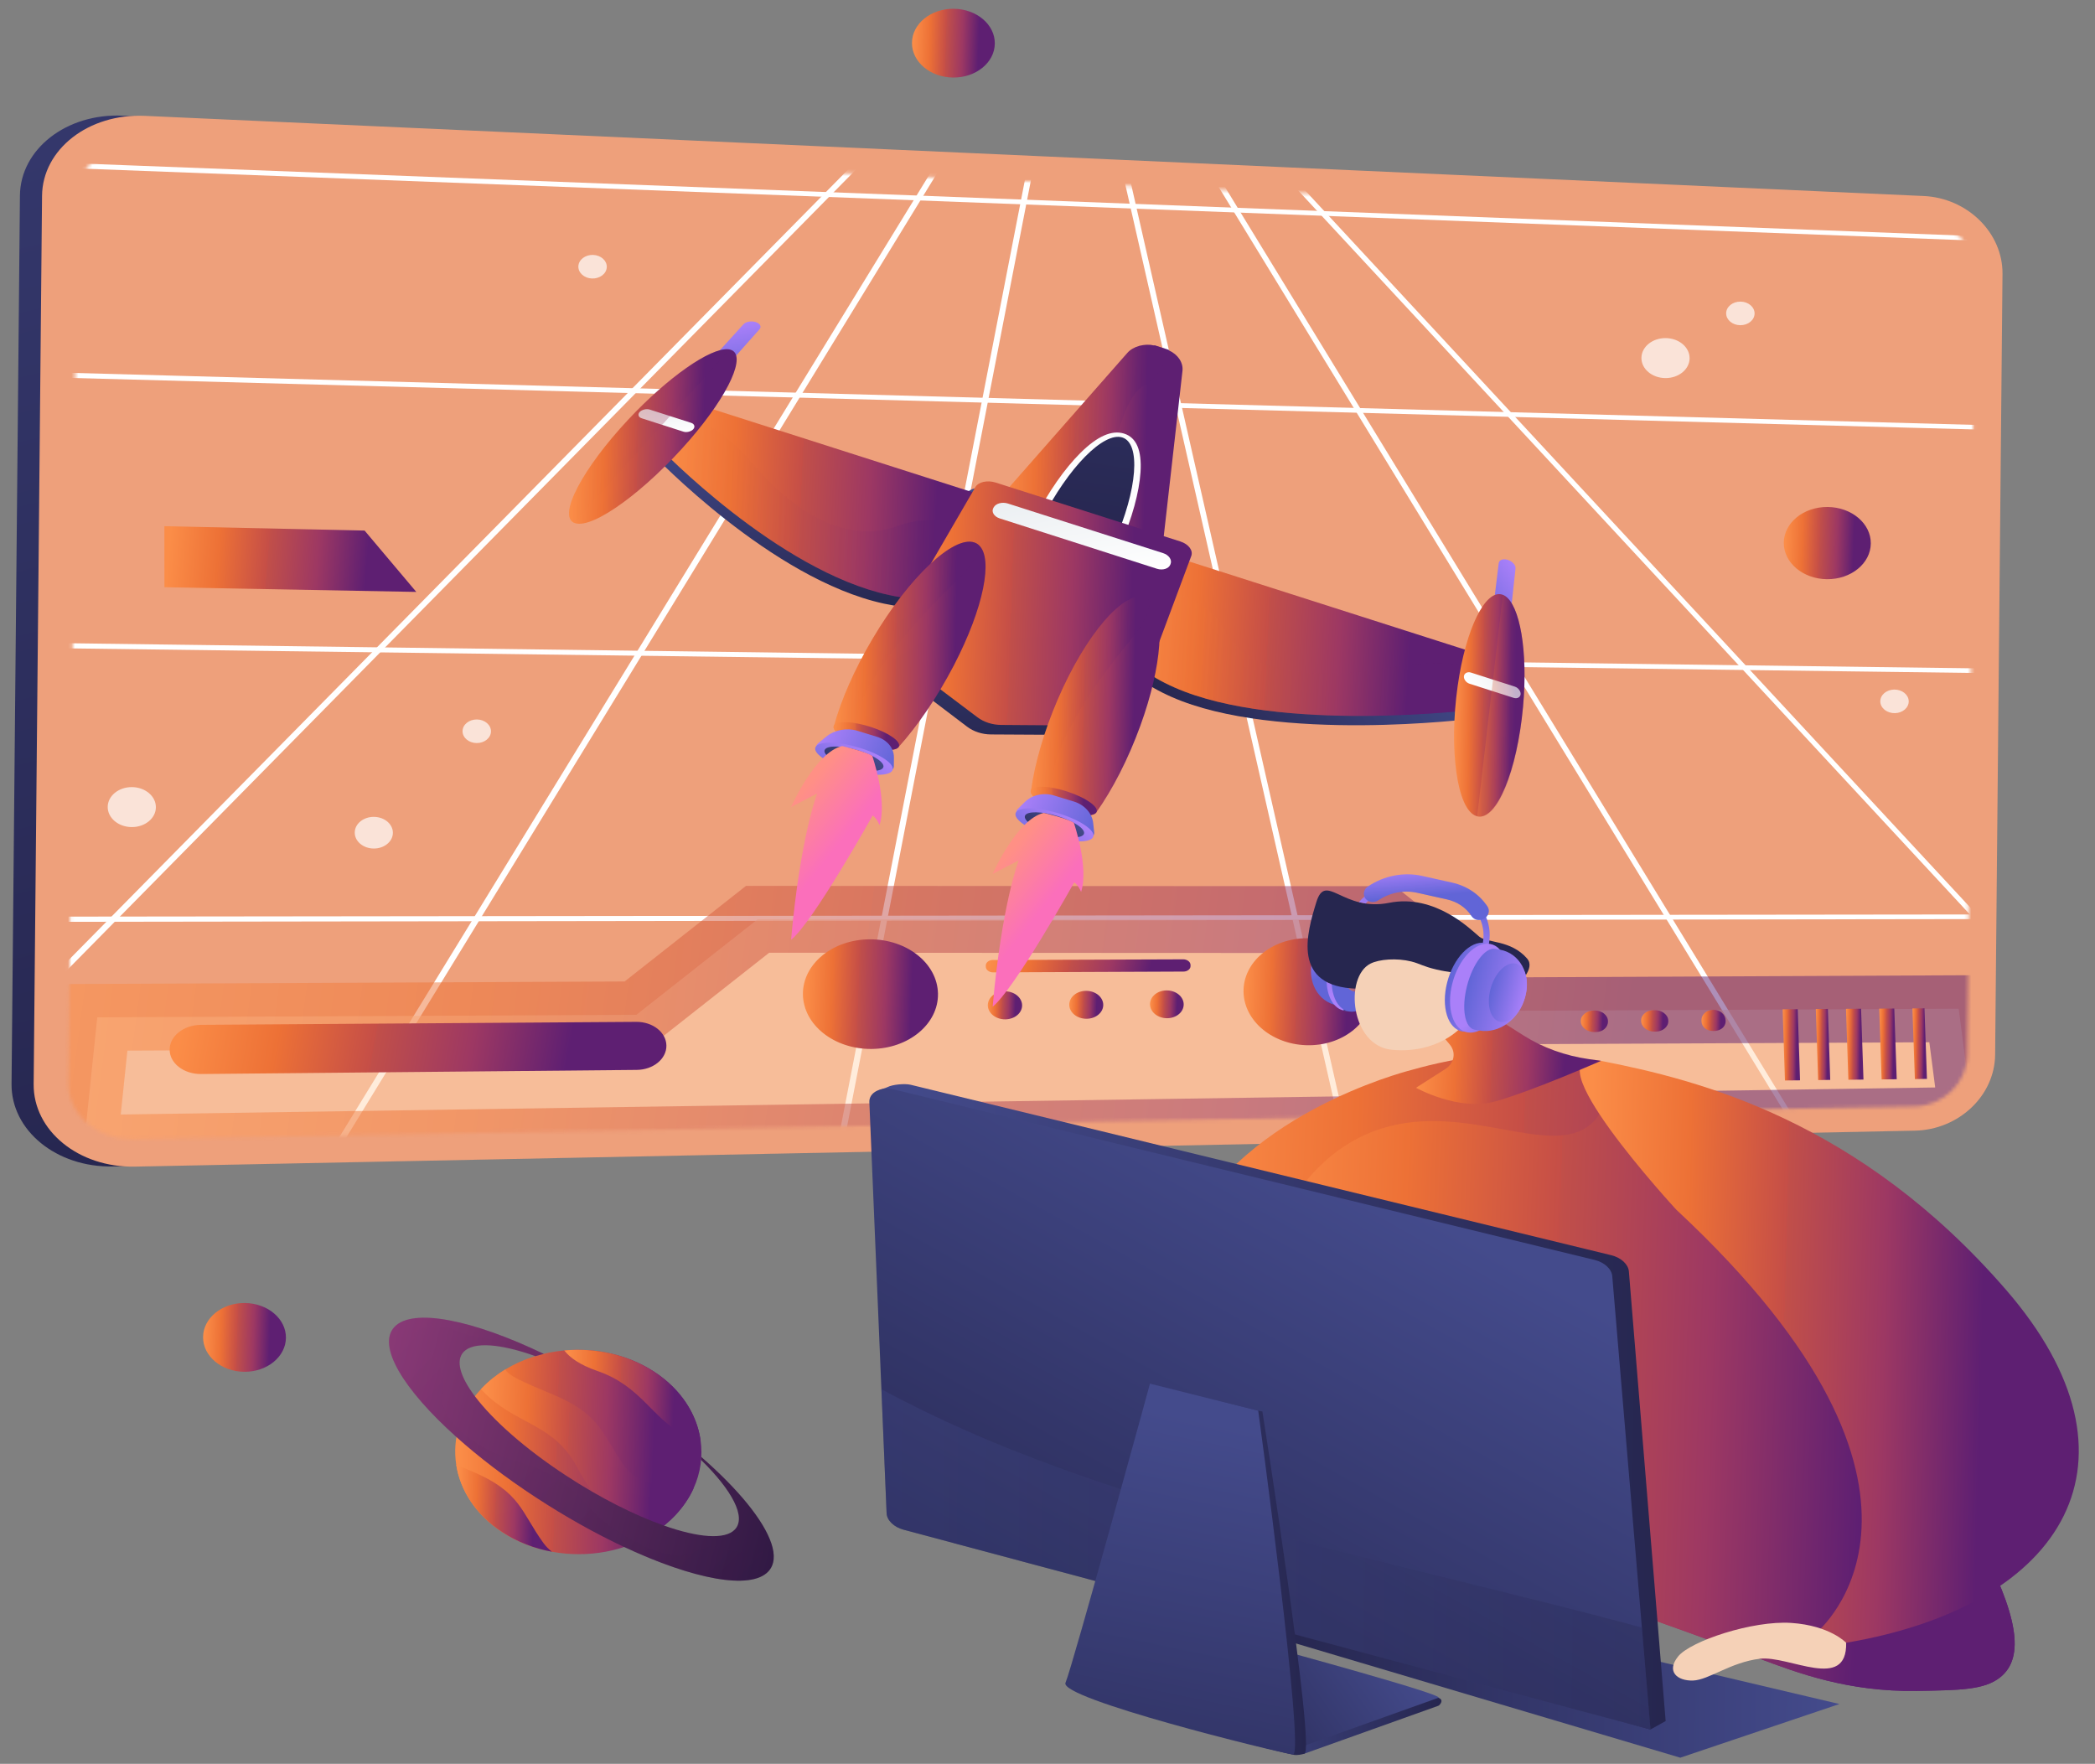 <svg width="601" height="506" viewBox="0 0 601 506" fill="none" xmlns="http://www.w3.org/2000/svg">
<rect x="0" y="0" width="601" height="506" fill="#808080" stroke="none"/>
<path d="M32.33 334.617C16.248 334.942 3.186 324.326 3.312 310.95L5.718 56.123C5.844 42.747 19.105 32.457 35.176 33.181L545.469 56.173C558.102 56.742 568.232 66.769 568.121 78.526L566.006 302.518C565.895 314.275 555.578 324.047 542.937 324.303L32.33 334.617Z" fill="url(#paint0_linear_1391_279375)"/>
<path d="M545.401 63.126L35.1 40.998C24.57 40.541 15.929 47.494 15.844 56.528L13.443 310.8C13.357 319.835 21.865 327 32.401 326.804L543.001 317.353C551.302 317.2 558.067 310.611 558.142 302.637L560.262 78.215C560.337 70.241 553.697 63.486 545.401 63.126Z" fill="url(#paint1_linear_1391_279375)"/>
<path d="M545.264 63.12L34.963 40.992C24.433 40.536 15.792 47.488 15.707 56.523L13.306 310.794C13.221 319.829 21.728 326.994 32.264 326.799L542.864 317.348C551.165 317.194 557.93 310.606 558.006 302.632L560.125 78.209C560.2 70.235 553.56 63.48 545.264 63.12Z" fill="url(#paint2_linear_1391_279375)"/>
<mask id="mask0_1391_279375" style="mask-type:luminance" maskUnits="userSpaceOnUse" x="13" y="40" width="548" height="287">
<path d="M545.262 63.115L34.961 40.986C24.431 40.53 15.79 47.482 15.705 56.517L13.304 310.788C13.219 319.823 21.726 326.988 32.262 326.793L542.862 317.342C551.163 317.188 557.928 310.6 558.004 302.626L560.123 78.203C560.198 70.229 553.558 63.474 545.262 63.115Z" fill="white"/>
</mask>
<g mask="url(#mask0_1391_279375)">
<path d="M-109.703 402.644L-111.298 401.741L242.451 42.984L243.836 43.882L-109.703 402.644Z" fill="url(#paint3_linear_1391_279375)"/>
<path d="M65.162 371.657L63.461 371.032L266.215 40.312L267.764 40.983L65.162 371.657Z" fill="url(#paint4_linear_1391_279375)"/>
<path d="M230.417 355.245L228.659 355.037L289.999 39.625L291.679 39.924L230.417 355.245Z" fill="url(#paint5_linear_1391_279375)"/>
<path d="M384.654 352.357L313.752 40.846L315.408 40.688L386.301 352.092L384.654 352.357Z" fill="url(#paint6_linear_1391_279375)"/>
<path d="M531.735 361.776L337.331 43.864L338.815 43.327L533.133 361.143L531.735 361.776Z" fill="url(#paint7_linear_1391_279375)"/>
<path d="M670.157 382.312L360.545 48.609L361.838 47.838L671.309 381.469L670.157 382.312Z" fill="url(#paint8_linear_1391_279375)"/>
<path d="M637.634 125.226L-56.323 106.443L-56.315 104.969L637.58 123.934L637.634 125.226Z" fill="url(#paint9_linear_1391_279375)"/>
<path d="M635.399 71.814L-55.964 45.505L-55.955 44.043L635.346 70.532L635.399 71.814Z" fill="url(#paint10_linear_1391_279375)"/>
<path d="M640.516 194.026L-56.782 185.032L-56.773 183.541L640.462 192.722L640.516 194.026Z" fill="url(#paint11_linear_1391_279375)"/>
<path d="M643.426 263.47L-57.247 264.464L-57.238 262.958L643.37 262.154L643.426 263.47Z" fill="url(#paint12_linear_1391_279375)"/>
<path d="M646.358 333.59L-57.721 344.779L-57.712 343.256L646.302 332.261L646.358 333.59Z" fill="url(#paint13_linear_1391_279375)"/>
<path d="M563.977 279.675L426.74 280.31L393.757 254.153L320.607 254.119L283.908 254.101L207.584 254.066L172.758 281.487L12.783 282.228L6.845 339.153L285.316 335.003L322.206 334.454L570.593 330.752L563.977 279.675Z" fill="url(#paint14_linear_1391_279375)"/>
<path opacity="0.5" d="M563.981 279.674L426.774 280.309L393.799 254.152L320.666 254.118L283.976 254.101L207.67 254.064L172.852 281.486L12.916 282.227L6.979 339.151L285.384 335.002L322.266 334.452L570.595 330.751L563.981 279.674Z" fill="url(#paint15_linear_1391_279375)"/>
<path d="M262.743 285.004C262.881 293.662 254.36 300.76 243.673 300.85C232.942 300.941 224.117 293.936 224.001 285.214C223.885 276.502 232.505 269.427 243.214 269.4C253.879 269.375 262.605 276.356 262.743 285.004Z" fill="url(#paint16_linear_1391_279375)"/>
<path d="M387.314 284.32C387.52 292.771 379.463 299.698 369.28 299.784C359.057 299.87 350.588 293.033 350.402 284.521C350.216 276.018 358.366 269.113 368.57 269.088C378.732 269.063 387.108 275.879 387.314 284.32Z" fill="url(#paint17_linear_1391_279375)"/>
<path d="M286.876 288.301C286.915 290.521 284.748 292.336 282.032 292.355C279.314 292.373 277.078 290.585 277.041 288.361C277.003 286.138 279.177 284.324 281.894 284.31C284.607 284.295 286.837 286.082 286.876 288.301Z" fill="url(#paint18_linear_1391_279375)"/>
<path d="M310.156 288.156C310.198 290.366 308.053 292.173 305.362 292.191C302.668 292.21 300.449 290.43 300.408 288.215C300.367 286.002 302.519 284.197 305.211 284.182C307.901 284.168 310.113 285.947 310.156 288.156Z" fill="url(#paint19_linear_1391_279375)"/>
<path d="M333.232 288.017C333.277 290.217 331.154 292.016 328.487 292.034C325.817 292.052 323.615 290.28 323.571 288.076C323.526 285.872 325.656 284.075 328.324 284.061C330.99 284.047 333.186 285.818 333.232 288.017Z" fill="url(#paint20_linear_1391_279375)"/>
<path d="M335.197 277.065C335.216 277.937 334.269 278.647 333.212 278.652L278.547 278.884C277.468 278.888 276.48 278.177 276.465 277.295L276.459 276.94C276.444 276.058 277.355 275.341 278.434 275.338L333.116 275.142C334.172 275.139 335.172 275.843 335.19 276.714L335.197 277.065Z" fill="url(#paint21_linear_1391_279375)"/>
<path d="M184.836 299.895C184.876 303.696 181.072 306.814 176.33 306.859L51.352 308.04C46.376 308.087 42.333 304.96 42.329 301.057C42.325 297.156 46.359 293.967 51.33 293.933L176.192 293.077C180.929 293.044 184.796 296.096 184.836 299.895Z" fill="url(#paint22_linear_1391_279375)"/>
<path d="M454.943 292.965C454.991 294.624 453.453 295.985 451.49 296L451.042 296.001C449.077 296.016 447.201 294.68 447.153 293.018L447.148 292.846C447.101 291.184 448.907 289.829 450.871 289.817L451.187 289.814C453.149 289.801 454.89 291.134 454.938 292.793L454.943 292.965Z" fill="url(#paint23_linear_1391_279375)"/>
<path d="M472.253 292.853C472.302 294.507 470.613 295.858 468.663 295.873L468.274 295.876C466.322 295.891 464.512 294.562 464.462 292.906L464.457 292.734C464.408 291.078 466.064 289.723 468.015 289.71L468.423 289.71C470.372 289.697 472.198 291.028 472.248 292.681L472.253 292.853Z" fill="url(#paint24_linear_1391_279375)"/>
<path d="M488.696 292.863C488.747 294.512 487.199 295.714 485.262 295.696L485.172 295.695C483.233 295.676 481.821 294.564 481.771 292.914L481.766 292.671C481.715 291.021 483.162 289.639 485.1 289.627L485.197 289.607C487.133 289.594 488.64 290.982 488.691 292.63L488.696 292.863Z" fill="url(#paint25_linear_1391_279375)"/>
<path d="M510.046 309.845L505.712 309.889L505.05 289.47L509.378 289.443L510.046 309.845Z" fill="url(#paint26_linear_1391_279375)"/>
<path d="M518.706 309.727L515.239 309.778L514.566 289.399L518.028 289.365L518.706 309.727Z" fill="url(#paint27_linear_1391_279375)"/>
<path d="M528.244 309.637L523.91 309.68L523.226 289.339L527.554 289.312L528.244 309.637Z" fill="url(#paint28_linear_1391_279375)"/>
<path d="M537.78 309.539L533.446 309.582L532.749 289.28L537.078 289.254L537.78 309.539Z" fill="url(#paint29_linear_1391_279375)"/>
<path d="M546.452 309.437L542.984 309.489L542.277 289.225L545.739 289.189L546.452 309.437Z" fill="url(#paint30_linear_1391_279375)"/>
<path opacity="0.5" d="M111.829 98.439C111.908 112.254 97.599 123.081 79.763 122.594C61.809 122.104 47.152 110.352 47.134 96.373C47.117 82.421 61.694 71.664 79.586 72.318C97.362 72.968 111.75 84.65 111.829 98.439Z" fill="url(#paint31_linear_1391_279375)"/>
<path d="M113.083 169.736L40.829 168.394L40.815 150.885L98.249 152.138L113.083 169.736Z" fill="url(#paint32_linear_1391_279375)"/>
<path d="M113.282 203.693L40.86 202.801L40.846 185.209L98.414 186.105L113.282 203.693Z" fill="url(#paint33_linear_1391_279375)"/>
</g>
<path opacity="0.7" d="M471.393 108.399C475.209 108.435 478.327 105.896 478.357 102.729C478.387 99.561 475.318 96.965 471.502 96.928C467.685 96.892 464.568 99.431 464.538 102.598C464.508 105.766 467.577 108.363 471.393 108.399Z" fill="url(#paint34_linear_1391_279375)"/>
<path opacity="0.7" d="M31.415 237.207C35.231 237.243 38.349 234.705 38.379 231.537C38.409 228.37 35.339 225.773 31.523 225.737C27.707 225.701 24.589 228.24 24.559 231.407C24.529 234.574 27.599 237.171 31.415 237.207Z" fill="url(#paint35_linear_1391_279375)"/>
<path opacity="0.7" d="M492.885 93.236C495.137 93.257 496.977 91.759 496.995 89.889C497.013 88.02 495.201 86.487 492.949 86.466C490.697 86.445 488.857 87.943 488.839 89.812C488.821 91.682 490.633 93.214 492.885 93.236Z" fill="url(#paint36_linear_1391_279375)"/>
<path opacity="0.7" d="M537.094 204.529C539.346 204.55 541.186 203.052 541.204 201.182C541.222 199.313 539.41 197.78 537.158 197.759C534.906 197.738 533.066 199.236 533.048 201.105C533.03 202.975 534.842 204.507 537.094 204.529Z" fill="url(#paint37_linear_1391_279375)"/>
<path opacity="0.7" d="M163.616 79.81C165.868 79.831 167.708 78.333 167.725 76.464C167.743 74.594 165.932 73.062 163.68 73.04C161.427 73.019 159.587 74.517 159.57 76.387C159.552 78.256 161.363 79.788 163.616 79.81Z" fill="url(#paint38_linear_1391_279375)"/>
<path opacity="0.7" d="M130.395 213.107C132.647 213.128 134.487 211.63 134.505 209.76C134.522 207.891 132.711 206.359 130.459 206.337C128.207 206.316 126.367 207.814 126.349 209.683C126.331 211.553 128.143 213.085 130.395 213.107Z" fill="url(#paint39_linear_1391_279375)"/>
<path opacity="0.7" d="M100.855 243.361C103.877 243.39 106.345 241.379 106.369 238.871C106.393 236.363 103.962 234.307 100.94 234.278C97.918 234.25 95.45 236.26 95.426 238.768C95.402 241.276 97.833 243.332 100.855 243.361Z" fill="url(#paint40_linear_1391_279375)"/>
<path d="M38.673 334.672C22.592 334.997 9.529 324.38 9.656 311.004L12.062 56.178C12.188 42.802 25.448 32.512 41.52 33.236L551.813 56.228C564.446 56.797 574.576 66.823 574.465 78.581L572.35 302.572C572.239 314.33 561.922 324.102 549.281 324.357L38.673 334.672Z" fill="#EEA07B"/>
<path d="M551.745 63.181L41.444 41.053C30.913 40.596 22.273 47.548 22.188 56.583L19.787 310.854C19.701 319.889 28.209 327.054 38.745 326.859L549.345 317.408C557.645 317.254 564.411 310.666 564.486 302.692L566.605 78.269C566.681 70.296 560.041 63.541 551.745 63.181Z" fill="#EEA07B"/>
<mask id="mask1_1391_279375" style="mask-type:luminance" maskUnits="userSpaceOnUse" x="19" y="41" width="548" height="286">
<path d="M551.606 63.177L41.305 41.049C30.775 40.592 22.134 47.544 22.049 56.579L19.648 310.851C19.563 319.886 28.07 327.051 38.606 326.856L549.206 317.404C557.507 317.251 564.272 310.663 564.347 302.688L566.466 78.266C566.542 70.292 559.902 63.537 551.606 63.177Z" fill="white"/>
</mask>
<g mask="url(#mask1_1391_279375)">
<path d="M-103.36 402.72L-104.954 401.817L248.795 43.06L250.18 43.958L-103.36 402.72Z" fill="white"/>
<path d="M71.506 371.739L69.805 371.114L272.559 40.395L274.108 41.065L71.506 371.739Z" fill="white"/>
<path d="M236.759 355.316L235.001 355.107L296.341 39.696L298.021 39.994L236.759 355.316Z" fill="white"/>
<path d="M390.984 352.431L320.082 40.92L321.738 40.762L392.631 352.166L390.984 352.431Z" fill="white"/>
<path d="M538.069 361.852L343.665 43.94L345.149 43.403L539.467 361.219L538.069 361.852Z" fill="white"/>
<path d="M676.491 382.386L366.879 48.683L368.172 47.913L677.643 381.543L676.491 382.386Z" fill="white"/>
<path d="M643.974 125.298L-49.983 106.515L-49.975 105.041L643.92 124.006L643.974 125.298Z" fill="white"/>
<path d="M641.743 71.887L-49.62 45.578L-49.611 44.115L641.69 70.604L641.743 71.887Z" fill="white"/>
<path d="M646.86 194.095L-50.438 185.1L-50.43 183.609L646.805 192.791L646.86 194.095Z" fill="white"/>
<path d="M649.769 263.544L-50.903 264.539L-50.894 263.032L649.714 262.228L649.769 263.544Z" fill="white"/>
<path d="M652.702 333.655L-51.377 344.844L-51.368 343.32L652.646 332.326L652.702 333.655Z" fill="white"/>
<path opacity="0.5" d="M427.157 287.89L429.794 289.982L433.161 289.967L561.9 289.37L566.047 321.392L328.465 324.933L291.583 325.483L23.979 329.471L27.903 291.844L179.238 291.143L182.536 291.128L185.127 289.087L217.332 263.723L290.313 263.758L327.004 263.775L396.797 263.808L427.157 287.89Z" fill="url(#paint41_linear_1391_279375)" stroke="url(#paint42_linear_1391_279375)" stroke-width="19.178"/>
<path d="M269.081 285.068C269.219 293.726 260.699 300.825 250.011 300.915C239.28 301.005 230.455 294 230.339 285.278C230.223 276.567 238.843 269.491 249.552 269.465C260.217 269.439 268.943 276.421 269.081 285.068Z" fill="url(#paint43_linear_1391_279375)"/>
<path d="M393.652 284.385C393.858 292.836 385.8 299.763 375.618 299.849C365.395 299.935 356.926 293.097 356.74 284.585C356.554 276.083 364.704 269.177 374.907 269.152C385.07 269.127 393.446 275.943 393.652 284.385Z" fill="url(#paint44_linear_1391_279375)"/>
<path d="M293.214 288.366C293.253 290.586 291.086 292.401 288.37 292.419C285.652 292.438 283.416 290.65 283.378 288.426C283.341 286.202 285.515 284.389 288.232 284.374C290.945 284.36 293.175 286.147 293.214 288.366Z" fill="url(#paint45_linear_1391_279375)"/>
<path d="M316.493 288.221C316.536 290.43 314.391 292.237 311.7 292.256C309.006 292.274 306.787 290.494 306.746 288.28C306.705 286.067 308.857 284.261 311.549 284.247C314.238 284.233 316.451 286.012 316.493 288.221Z" fill="url(#paint46_linear_1391_279375)"/>
<path d="M339.569 288.081C339.615 290.281 337.492 292.08 334.825 292.098C332.155 292.117 329.953 290.344 329.908 288.14C329.864 285.937 331.994 284.139 334.662 284.125C337.328 284.111 339.524 285.882 339.569 288.081Z" fill="url(#paint47_linear_1391_279375)"/>
<path d="M341.536 277.129C341.554 278.001 340.607 278.711 339.55 278.716L284.885 278.948C283.806 278.953 282.818 278.241 282.803 277.359L282.797 277.004C282.782 276.123 283.693 275.406 284.772 275.402L339.454 275.207C340.51 275.203 341.51 275.907 341.528 276.779L341.536 277.129Z" fill="url(#paint48_linear_1391_279375)"/>
<path d="M191.174 299.959C191.214 303.76 187.41 306.879 182.668 306.924L57.69 308.105C52.714 308.152 48.671 305.024 48.667 301.121C48.663 297.22 52.697 294.032 57.668 293.998L182.53 293.142C187.267 293.109 191.133 296.161 191.174 299.959Z" fill="url(#paint49_linear_1391_279375)"/>
<path d="M461.28 293.029C461.329 294.689 459.791 296.049 457.828 296.065L457.38 296.065C455.415 296.08 453.538 294.744 453.491 293.082L453.486 292.91C453.439 291.249 455.245 289.894 457.209 289.881L457.524 289.878C459.487 289.865 461.228 291.198 461.276 292.857L461.28 293.029Z" fill="url(#paint50_linear_1391_279375)"/>
<path d="M478.591 292.917C478.64 294.571 476.951 295.922 475.001 295.937L474.612 295.94C472.66 295.956 470.849 294.627 470.8 292.97L470.795 292.799C470.746 291.143 472.401 289.787 474.353 289.774L474.761 289.774C476.71 289.761 478.536 291.092 478.586 292.746L478.591 292.917Z" fill="url(#paint51_linear_1391_279375)"/>
<path d="M495.034 292.928C495.085 294.576 493.537 295.778 491.599 295.76L491.51 295.759C489.571 295.741 488.159 294.629 488.108 292.978L488.104 292.735C488.053 291.085 489.5 289.704 491.438 289.691L491.535 289.671C493.471 289.659 494.977 291.046 495.029 292.694L495.034 292.928Z" fill="url(#paint52_linear_1391_279375)"/>
<path d="M516.383 309.912L512.05 309.955L511.388 289.536L515.716 289.51L516.383 309.912Z" fill="url(#paint53_linear_1391_279375)"/>
<path d="M525.044 309.791L521.577 309.842L520.904 289.463L524.366 289.429L525.044 309.791Z" fill="url(#paint54_linear_1391_279375)"/>
<path d="M534.58 309.701L530.246 309.744L529.562 289.403L533.891 289.377L534.58 309.701Z" fill="url(#paint55_linear_1391_279375)"/>
<path d="M544.12 309.604L539.785 309.646L539.089 289.345L543.418 289.318L544.12 309.604Z" fill="url(#paint56_linear_1391_279375)"/>
<path d="M552.79 309.501L549.323 309.554L548.615 289.29L552.078 289.253L552.79 309.501Z" fill="url(#paint57_linear_1391_279375)"/>
<path d="M119.424 169.803L47.171 168.46L47.156 150.951L104.591 152.205L119.424 169.803Z" fill="url(#paint58_linear_1391_279375)"/>
</g>
<path opacity="0.7" d="M477.739 108.461C481.555 108.497 484.673 105.959 484.703 102.791C484.733 99.624 481.663 97.027 477.847 96.991C474.031 96.955 470.913 99.493 470.883 102.661C470.853 105.828 473.923 108.425 477.739 108.461Z" fill="white"/>
<path opacity="0.7" d="M37.755 237.268C41.571 237.304 44.689 234.765 44.719 231.598C44.748 228.431 41.679 225.834 37.863 225.798C34.047 225.762 30.929 228.3 30.899 231.467C30.869 234.635 33.938 237.232 37.755 237.268Z" fill="white"/>
<path opacity="0.7" d="M499.233 93.292C501.485 93.313 503.325 91.815 503.343 89.946C503.36 88.077 501.549 86.544 499.297 86.523C497.044 86.502 495.204 88 495.187 89.869C495.169 91.738 496.981 93.271 499.233 93.292Z" fill="white"/>
<path opacity="0.7" d="M547.505 201.779C547.883 199.937 546.39 198.184 544.169 197.864C541.949 197.543 539.842 198.777 539.464 200.618C539.086 202.46 540.579 204.213 542.8 204.533C545.02 204.854 547.126 203.621 547.505 201.779Z" fill="white"/>
<path opacity="0.7" d="M173.955 77.326C174.49 75.512 173.15 73.676 170.962 73.225C168.774 72.775 166.567 73.881 166.033 75.695C165.498 77.51 166.838 79.346 169.026 79.796C171.214 80.246 173.421 79.14 173.955 77.326Z" fill="white"/>
<path opacity="0.7" d="M136.739 213.163C138.991 213.185 140.831 211.686 140.849 209.817C140.866 207.948 139.055 206.415 136.803 206.394C134.55 206.373 132.71 207.871 132.693 209.74C132.675 211.609 134.486 213.142 136.739 213.163Z" fill="white"/>
<path opacity="0.7" d="M107.194 243.42C110.216 243.448 112.685 241.438 112.709 238.93C112.733 236.422 110.302 234.365 107.28 234.337C104.258 234.308 101.789 236.318 101.766 238.827C101.742 241.335 104.173 243.391 107.194 243.42Z" fill="white"/>
<path d="M138.125 398.35C138.078 398.399 138.029 398.451 137.986 398.502C131.992 404.895 129.712 412.72 130.878 420.193C132.024 427.548 136.506 434.563 144.087 439.527C148.424 442.366 153.305 444.226 158.358 445.154C158.359 445.159 158.362 445.156 158.362 445.156C168.615 447.044 179.542 445.064 187.928 439.528C190.021 438.145 191.955 436.544 193.68 434.726C195.963 432.32 197.716 429.706 198.958 426.986C200.996 422.51 201.646 417.737 200.963 413.09C199.876 405.655 195.368 398.553 187.717 393.543C180.099 388.555 170.788 386.573 161.863 387.404C155.836 387.96 149.991 389.798 144.966 392.855C142.451 394.384 140.146 396.219 138.125 398.35Z" fill="url(#paint59_linear_1391_279375)"/>
<path d="M138.126 398.35C138.079 398.399 138.03 398.451 137.987 398.502C138.569 399.186 139.31 399.93 140.218 400.738C149.451 408.941 159.158 408.836 165.615 421.015C171.117 431.397 179.363 440.185 187.93 439.528C190.022 438.145 191.956 436.544 193.681 434.726C195.964 432.319 197.718 429.706 198.96 426.985C193.641 427.295 183.761 426.918 179.192 420.627C172.77 411.785 172.709 405.945 158.67 400.067C149.626 396.278 146.068 394.763 144.967 392.854C142.453 394.384 140.147 396.219 138.126 398.35Z" fill="url(#paint60_linear_1391_279375)"/>
<path d="M130.879 420.189C132.024 427.544 136.506 434.559 144.088 439.523C148.424 442.363 153.306 444.222 158.358 445.15C157.431 444.444 156.604 443.614 155.897 442.644C149.474 433.801 149.413 427.962 135.374 422.084C133.69 421.379 132.198 420.755 130.879 420.189Z" fill="url(#paint61_linear_1391_279375)"/>
<path d="M161.863 387.404C163.453 389.469 166.41 391.579 171.318 393.272C184.141 397.692 186.936 406.978 196.697 411.878C198.345 412.704 199.755 413.065 200.962 413.09C199.876 405.655 195.368 398.554 187.717 393.544C180.099 388.555 170.788 386.574 161.863 387.404Z" fill="url(#paint62_linear_1391_279375)"/>
<path d="M113.177 380.639C108.076 386.015 115.615 398.516 130.915 412.222C137.282 417.926 144.99 423.838 153.689 429.534C162.326 435.189 170.985 440.004 179.094 443.804C198.79 453.022 215.265 456.231 220.384 450.836C222.193 448.929 222.415 446.133 221.268 442.703C219.071 436.14 211.859 427.269 201.151 417.931C201.142 418.219 201.124 418.51 201.098 418.796C210.05 427.555 214.149 435.258 210.816 438.771C207.977 441.763 200.328 441.118 190.507 437.654C182.169 434.729 172.265 429.77 162.403 423.313C150.622 415.599 141.347 407.339 136.23 400.544C132.019 394.934 130.633 390.319 133.004 387.821C135.872 384.799 143.642 385.494 153.61 389.043C154.178 388.868 154.741 388.711 155.317 388.566C155.547 388.508 155.774 388.452 156.004 388.399C135.637 378.616 118.433 375.1 113.177 380.639Z" fill="url(#paint63_linear_1391_279375)"/>
<path opacity="0.2" d="M113.177 380.639C108.076 386.015 115.615 398.516 130.915 412.222C137.282 417.926 144.99 423.838 153.689 429.534C162.326 435.189 170.985 440.004 179.094 443.804C198.79 453.022 215.265 456.231 220.384 450.836C222.193 448.929 222.415 446.133 221.268 442.703C219.71 444.839 217.424 446.413 214.114 445.731C205.821 444.029 205.278 442.242 198.337 445.589C191.397 448.937 175.471 439.314 170.113 433.57C164.756 427.825 160.47 422.534 148.964 419.473C137.458 416.412 125.554 407.126 126.914 400.314C128.274 393.501 124.744 387.73 120.16 384.968C115.576 382.205 123.774 378.627 130.757 381.709C137.74 384.79 144.629 384.067 148.558 385.413C150.244 385.99 152.868 387.281 155.317 388.566C155.547 388.508 155.773 388.452 156.004 388.399C135.637 378.616 118.433 375.1 113.177 380.639Z" fill="url(#paint64_linear_1391_279375)"/>
<path d="M70.049 393.526C76.612 393.588 81.974 389.222 82.025 383.775C82.077 378.328 76.798 373.862 70.235 373.8C63.672 373.738 58.31 378.103 58.258 383.551C58.207 388.998 63.486 393.464 70.049 393.526Z" fill="url(#paint65_linear_1391_279375)"/>
<path d="M273.41 22.245C279.973 22.306 285.335 17.941 285.386 12.494C285.438 7.046 280.159 2.58 273.596 2.518C267.033 2.456 261.671 6.822 261.62 12.269C261.568 17.716 266.847 22.183 273.41 22.245Z" fill="url(#paint66_linear_1391_279375)"/>
<path d="M524.105 166.156C530.998 166.221 536.63 161.636 536.684 155.915C536.738 150.194 531.194 145.503 524.301 145.438C517.408 145.373 511.777 149.958 511.723 155.679C511.668 161.4 517.212 166.091 524.105 166.156Z" fill="url(#paint67_linear_1391_279375)"/>
<path d="M283.186 140.287L336.456 157.296C338.906 158.078 340.221 159.927 339.619 161.525L321.838 208.727C321.058 210.799 318.244 211.784 315.425 210.864L284.306 210.69C281.747 210.675 279.306 209.88 277.42 208.45L254.347 190.931C251.57 190.025 250.297 187.722 251.431 185.785L277.292 141.601C278.169 140.104 280.767 139.515 283.186 140.287Z" fill="url(#paint68_linear_1391_279375)"/>
<path d="M286.241 143.519L333.244 159.161L339.219 106.406C339.487 104.028 337.922 101.687 335.32 100.511C335.289 100.496 335.261 100.454 335.262 100.451L335.296 100.373L331.193 99.036L331.157 99.114C328.3 98.48 325.094 99.327 323.397 101.262L286.241 143.519Z" fill="url(#paint69_linear_1391_279375)"/>
<path opacity="0.3" d="M286.241 143.519L309.861 151.379C319.93 137.572 319.767 115.237 328.446 110.415C332.453 108.189 334.412 104.073 335.32 100.511C335.289 100.496 335.261 100.454 335.262 100.451L335.296 100.373L331.193 99.036L331.157 99.114C328.3 98.48 325.094 99.327 323.397 101.262L286.241 143.519Z" fill="url(#paint70_linear_1391_279375)"/>
<path d="M287.087 146.057L198.604 117.757L187.379 130.464C187.379 130.464 221.323 166.206 253.597 173.166C285.588 180.065 286.555 156.182 287.087 146.057Z" fill="url(#paint71_linear_1391_279375)"/>
<path d="M200.148 116.011L189.181 128.426C189.181 128.426 223.025 163.776 255.076 170.7C263.703 172.564 270.121 172.242 274.847 170.383C287.242 165.523 287.789 151.365 288.144 144.131L200.148 116.011Z" fill="url(#paint72_linear_1391_279375)"/>
<path opacity="0.3" d="M197.297 119.234L189.178 128.426C189.178 128.426 223.022 163.776 255.074 170.7C263.701 172.564 270.178 172.136 274.901 170.279L281.811 153.034C281.811 153.034 270.538 146 257.378 150.915C243.638 156.046 228.693 147.721 216.755 133.885C210.719 126.89 204.498 121.502 197.297 119.234Z" fill="url(#paint73_linear_1391_279375)"/>
<path d="M196.787 111.183C196.02 112.027 196.489 113.065 197.838 113.496C199.189 113.927 200.898 113.585 201.652 112.735L217.873 94.466C218.537 93.719 218.05 92.793 216.79 92.394C215.53 91.996 213.965 92.273 213.29 93.016L196.787 111.183Z" fill="url(#paint74_linear_1391_279375)"/>
<path d="M180.194 120.432C167.153 134.385 159.848 148.038 164.793 150.018C164.85 150.041 164.908 150.063 164.968 150.082C170.263 151.803 185.494 140.527 197.919 126.119C209.316 112.903 214.19 101.791 209.638 100.347C209.586 100.33 209.531 100.318 209.48 100.301L209.476 100.3C209.294 100.243 209.082 100.219 208.863 100.202C203.798 99.779 191.694 108.126 180.194 120.432Z" fill="url(#paint75_linear_1391_279375)"/>
<path d="M183.507 118.184C182.901 118.834 183.108 119.682 184.055 119.986L196.07 123.838C197.019 124.143 198.32 123.777 198.895 123.115C199.467 122.455 199.228 121.605 198.286 121.304L186.364 117.486C185.425 117.185 184.11 117.536 183.507 118.184Z" fill="url(#paint76_linear_1391_279375)"/>
<path opacity="0.3" d="M180.146 120.412C167.104 134.366 160.107 148.118 164.685 149.979L209.388 100.268L209.481 100.298C209.296 100.239 209.052 100.215 208.843 100.192C203.778 99.769 191.648 108.108 180.146 120.412Z" fill="url(#paint77_linear_1391_279375)"/>
<path d="M333.398 160.874L424.664 190.063L422.624 206.163C422.624 206.163 366.258 213.272 336.038 199.906C306.514 186.849 325.454 168.675 333.398 160.874Z" fill="url(#paint78_linear_1391_279375)"/>
<path d="M424.945 187.853L422.953 203.578C422.953 203.578 366.997 210.478 336.972 197.235C328.964 193.703 324.457 189.828 322.466 185.777C317.245 175.192 328.502 164.417 334.198 158.854L424.945 187.853Z" fill="url(#paint79_linear_1391_279375)"/>
<path opacity="0.3" d="M424.429 191.929L422.954 203.574C422.954 203.574 366.997 210.474 336.972 197.231C328.965 193.699 324.501 189.712 322.51 185.663L331.577 169.002C331.577 169.002 345.848 170.134 351.689 181.238C357.815 192.886 376.116 195.227 396.929 191.731C407.513 189.954 416.879 189.476 424.429 191.929Z" fill="url(#paint80_linear_1391_279375)"/>
<path d="M429.942 161.554C430.057 160.609 431.223 160.187 432.548 160.606C433.874 161.025 434.866 162.13 434.763 163.079L432.254 186.326C432.138 187.409 430.886 187.922 429.461 187.467C428.036 187.012 426.989 185.765 427.12 184.687L429.942 161.554Z" fill="url(#paint81_linear_1391_279375)"/>
<path d="M436.912 202.798C435.246 220.98 429.313 235.59 423.733 234.162C423.669 234.145 423.605 234.128 423.541 234.107C417.922 232.281 415.617 214.863 418.169 196.785C420.504 180.24 426.138 169.053 430.927 170.573C430.981 170.59 431.035 170.612 431.089 170.629L431.093 170.63C431.284 170.691 431.471 170.795 431.657 170.908C435.989 173.5 438.378 186.805 436.912 202.798Z" fill="url(#paint82_linear_1391_279375)"/>
<path d="M436.226 199.165C436.146 200.009 435.258 200.53 434.255 200.208L421.552 196.135C420.552 195.814 419.846 194.784 419.961 193.953C420.075 193.125 420.984 192.622 421.976 192.94L434.575 196.975C435.57 197.293 436.305 198.324 436.226 199.165Z" fill="url(#paint83_linear_1391_279375)"/>
<path opacity="0.3" d="M436.927 202.798C435.261 220.98 429.596 235.677 423.763 234.166L431.115 170.632L431.095 170.626C431.29 170.688 431.482 170.804 431.665 170.906C435.997 173.498 438.393 186.805 436.927 202.798Z" fill="url(#paint84_linear_1391_279375)"/>
<path d="M293.135 186.217C297.32 187.574 302.446 184.795 308.197 178.154C313.116 172.474 317.798 164.722 321.376 156.483C324.792 148.616 326.816 141.186 327.183 135.434C327.583 129.163 325.998 125.502 322.484 124.392C318.972 123.282 314.787 125.115 309.919 129.96C305.458 134.399 300.839 140.982 296.882 148.651C292.739 156.681 289.802 164.968 288.736 171.872C287.488 179.952 288.955 184.861 293.135 186.217Z" fill="url(#paint85_linear_1391_279375)"/>
<path d="M298.734 149.243C290.156 166.074 287.623 182.624 293.879 184.652C300.144 186.682 311.941 173.09 319.516 155.888C326.412 140.23 327.261 127.172 321.96 125.496C316.666 123.822 306.543 133.918 298.734 149.243Z" fill="url(#paint86_linear_1391_279375)"/>
<path d="M285.647 138.437L338.582 155.322C341.017 156.099 342.33 157.928 341.742 159.506L324.375 206.087C323.614 208.13 320.831 209.097 318.033 208.185L287.202 207.963C284.667 207.943 282.244 207.156 280.367 205.742L257.396 188.421C254.639 187.523 253.362 185.248 254.472 183.338L279.811 139.728C280.67 138.249 283.243 137.67 285.647 138.437Z" fill="url(#paint87_linear_1391_279375)"/>
<path d="M250.324 183.245C245.152 191.978 241.344 200.689 239.343 207.936C239.27 208.2 239.199 208.461 239.132 208.719C239.388 210.092 242.305 212.044 246.418 213.494C246.642 213.572 246.865 213.65 247.093 213.725C251.943 215.322 256.482 215.606 257.654 214.455C257.675 214.432 257.697 214.408 257.72 214.382C263.253 208.212 268.936 199.926 273.657 190.842C282.282 174.246 284.906 160.265 280.897 156.459C280.486 156.065 280.002 155.775 279.445 155.596C273.527 153.696 260.882 165.417 250.324 183.245Z" fill="url(#paint88_linear_1391_279375)"/>
<path d="M239.235 208.086C239.124 208.278 239.092 208.491 239.133 208.72C239.402 210.167 242.63 212.256 247.094 213.726C251.943 215.323 256.483 215.607 257.655 214.456C257.676 214.433 257.698 214.41 257.721 214.383C257.768 214.329 257.809 214.269 257.842 214.207C258.597 212.78 255.058 210.269 249.949 208.59C245.035 206.975 240.412 206.704 239.344 207.937C239.301 207.983 239.267 208.032 239.235 208.086Z" fill="url(#paint89_linear_1391_279375)"/>
<path opacity="0.3" d="M250.324 183.249C245.152 191.982 241.344 200.692 239.343 207.94C239.27 208.204 239.199 208.465 239.132 208.723C239.388 210.096 242.305 212.047 246.418 213.498C246.273 212.758 246.091 212.025 245.87 211.298C242.509 200.307 262.062 178.441 274.047 167.044C278.906 162.425 280.566 158.938 280.897 156.463C280.486 156.069 280.002 155.779 279.445 155.6C273.527 153.699 260.882 165.42 250.324 183.249Z" fill="url(#paint90_linear_1391_279375)"/>
<path d="M251.532 211.346L245.902 209.626C242.908 208.712 239.397 209.383 237.002 211.342L234.705 213.222C233.853 213.918 234.081 215.039 235.145 215.365L254.167 221.188C255.235 221.514 256.411 220.823 256.421 219.867L256.446 217.289C256.473 214.602 254.529 212.262 251.532 211.346Z" fill="url(#paint91_linear_1391_279375)"/>
<path d="M256.009 221.006C255.149 222.756 249.474 222.662 243.343 220.784C237.218 218.908 233.033 215.983 233.983 214.265C234.926 212.56 240.573 212.683 246.608 214.529C252.648 216.376 256.862 219.271 256.009 221.006Z" fill="url(#paint92_linear_1391_279375)"/>
<path d="M253.36 220.199C252.699 221.525 248.388 221.451 243.738 220.027C239.09 218.603 235.907 216.384 236.621 215.076C237.33 213.776 241.624 213.868 246.219 215.273C250.818 216.68 254.017 218.882 253.36 220.199Z" fill="url(#paint93_linear_1391_279375)"/>
<path d="M303.49 200.56C299.527 209.753 296.886 218.91 295.825 226.518C295.785 226.795 295.748 227.069 295.715 227.34C296.131 228.775 299.209 230.786 303.389 232.259C303.617 232.338 303.844 232.417 304.075 232.493C308.99 234.112 313.441 234.359 314.441 233.141C314.459 233.116 314.477 233.092 314.497 233.063C319.124 226.544 323.637 217.809 327.116 208.252C333.469 190.8 334.305 176.155 329.94 172.22C329.493 171.812 328.987 171.515 328.423 171.334C322.438 169.411 311.578 181.8 303.49 200.56Z" fill="url(#paint94_linear_1391_279375)"/>
<path d="M295.736 226.679C295.65 226.88 295.646 227.104 295.713 227.343C296.152 228.855 299.549 231.007 304.073 232.497C308.988 234.115 313.44 234.362 314.44 233.144C314.458 233.12 314.476 233.095 314.495 233.067C314.534 233.01 314.566 232.947 314.591 232.881C315.15 231.379 311.4 228.789 306.223 227.088C301.244 225.452 296.712 225.218 295.823 226.521C295.788 226.57 295.76 226.622 295.736 226.679Z" fill="url(#paint95_linear_1391_279375)"/>
<path opacity="0.3" d="M303.49 200.56C299.527 209.753 296.886 218.91 295.825 226.518C295.785 226.795 295.748 227.069 295.715 227.34C296.131 228.775 299.209 230.786 303.389 232.259C303.157 231.485 302.891 230.72 302.587 229.962C297.973 218.494 314.319 195.402 324.578 183.355C328.736 178.473 329.922 174.81 329.94 172.22C329.493 171.812 328.987 171.515 328.423 171.334C322.438 169.411 311.578 181.8 303.49 200.56Z" fill="url(#paint96_linear_1391_279375)"/>
<path d="M308.097 229.948L302.408 228.21C299.383 227.285 296.049 228.027 293.957 230.105L291.95 232.098C291.206 232.837 291.566 234.007 292.641 234.337L311.867 240.224C312.946 240.554 314.006 239.816 313.898 238.815L313.607 236.116C313.304 233.302 311.126 230.874 308.097 229.948Z" fill="url(#paint97_linear_1391_279375)"/>
<path d="M313.635 240.017C313.013 241.859 307.477 241.823 301.281 239.924C295.089 238.027 290.658 235.012 291.374 233.201C292.083 231.406 297.594 231.473 303.693 233.339C309.797 235.206 314.253 238.19 313.635 240.017Z" fill="url(#paint98_linear_1391_279375)"/>
<path d="M310.958 239.2C310.477 240.596 306.272 240.565 301.572 239.126C296.875 237.687 293.505 235.398 294.039 234.02C294.571 232.651 298.762 232.7 303.405 234.12C308.052 235.542 311.436 237.813 310.958 239.2Z" fill="url(#paint99_linear_1391_279375)"/>
<path d="M284.97 145.71C284.34 146.844 285.159 148.195 286.804 148.722L331.892 163.157C333.555 163.689 335.28 163.146 335.743 161.951L335.814 161.768C336.273 160.582 335.311 159.202 333.669 158.677L289.136 144.446C287.511 143.926 285.691 144.412 285.066 145.537L284.97 145.71Z" fill="url(#paint100_linear_1391_279375)"/>
<path d="M308.064 236.041C308.064 236.041 312.435 248.656 310.143 255.875C309.326 253.879 308.178 253.116 308.178 253.116C308.178 253.116 290.964 283.9 284.759 288.793C287.399 259.269 292.226 246.81 292.226 246.81L284.763 250.705C284.763 250.705 291.711 234.969 299.418 233.207C299.418 233.207 306.168 234.763 308.064 236.041Z" fill="url(#paint101_linear_1391_279375)"/>
<path d="M250.239 216.858C250.239 216.858 254.61 229.472 252.319 236.691C251.501 234.695 250.353 233.932 250.353 233.932C250.353 233.932 233.14 264.717 226.935 269.61C229.574 240.085 234.401 227.627 234.401 227.627L226.939 231.521C226.939 231.521 233.887 215.785 241.594 214.024C241.594 214.024 248.344 215.579 250.239 216.858Z" fill="url(#paint102_linear_1391_279375)"/>
<path d="M527.678 488.836L401.635 459.128L365.932 464.906L365.887 469.714L482.031 504.231L527.678 488.836Z" fill="url(#paint103_linear_1391_279375)"/>
<path d="M504.831 475.848C515.574 479.86 530.122 485.377 549.803 485.072C562.335 484.878 569.18 484.772 573.694 481.264C588.727 469.583 563.131 430.583 511.324 353.061C494.756 328.269 483.852 313.331 461.755 306.157C436.668 298.013 412.403 304.827 403.492 307.33C397.204 309.095 346.131 324.199 336.249 364.259C328.173 396.997 350.852 433.236 392.862 450.591C395.393 447.682 397.924 444.772 400.455 441.863C396.644 436.671 389.339 425.105 389.275 409.492C389.206 392.758 397.462 373.03 404.194 373.334C414.926 373.818 401.8 424.292 438.353 451.754C444.269 456.199 440.588 451.853 504.831 475.848Z" fill="url(#paint104_linear_1391_279375)"/>
<path d="M355.009 388.636C357.45 375.259 365.04 333.662 396.264 323.76C420.746 315.997 444.733 332.484 456.355 322.495C461.057 318.453 461.503 311.995 460.445 305.756C460.88 305.889 461.315 306.015 461.75 306.157C483.847 313.33 494.751 328.268 511.319 353.061C563.125 430.583 588.722 469.582 573.689 481.264C569.175 484.771 562.33 484.877 549.798 485.072C530.117 485.377 515.57 479.86 504.826 475.847C440.583 451.852 444.264 456.198 438.348 451.754C401.795 424.292 414.921 373.818 404.189 373.334C397.456 373.03 389.201 392.757 389.27 409.492C389.334 425.105 396.64 436.671 400.45 441.863C397.919 444.772 395.388 447.681 392.857 450.591C377.283 444.156 364.372 435.122 354.693 424.637C352.981 413.997 352.603 401.826 355.009 388.636Z" fill="url(#paint105_linear_1391_279375)"/>
<path d="M529.611 471.262L521.174 468.275C521.174 468.275 568.885 428.949 480.866 347.007C480.866 347.007 437.57 300.087 459.29 304.329C487.428 309.825 533.417 321.445 575.497 370.03C617.577 418.616 592.783 460.552 529.611 471.262Z" fill="url(#paint106_linear_1391_279375)"/>
<path d="M529.613 471.262C529.613 471.262 524.972 466.309 513.85 465.57C502.727 464.83 484.962 470.801 481.425 475.164C477.887 479.527 481.197 482.247 485.697 482.096C490.196 481.945 496.428 476.87 504.831 475.85C513.235 474.829 529.922 485.353 529.613 471.262Z" fill="#F5D1B7"/>
<path d="M414.573 306.714C417.217 305.026 417.794 301.908 415.883 299.627L410.256 292.911L416.277 283.862L437.038 297.035C442.55 300.532 449 302.866 455.83 303.835L459.292 304.326C459.292 304.326 439.089 313.196 428.747 316.016C418.404 318.836 406.21 312.051 406.21 312.051L414.573 306.714Z" fill="url(#paint107_linear_1391_279375)"/>
<path d="M390.883 265.743L389.53 265.501C383.958 264.507 378.151 268.757 376.56 274.994L376.47 275.344C374.88 281.582 378.107 287.444 383.68 288.439L385.033 288.681C387.844 289.182 391.432 284.454 393.048 278.12C394.664 271.787 393.694 266.245 390.883 265.743Z" fill="url(#paint108_linear_1391_279375)"/>
<path d="M396.222 278.694C394.454 285.627 389.764 290.666 385.611 289.925C381.459 289.184 379.417 282.943 381.185 276.01C382.953 269.077 387.862 264.077 392.015 264.819C396.167 265.56 397.99 271.761 396.222 278.694Z" fill="url(#paint109_linear_1391_279375)"/>
<path d="M385.395 289.881L386.981 290.165L393.384 265.058L391.799 264.775L385.395 289.881Z" fill="url(#paint110_linear_1391_279375)"/>
<path d="M397.699 278.953C395.93 285.886 391.131 290.905 386.978 290.164C382.826 289.423 380.893 283.202 382.661 276.269C384.43 269.336 389.229 264.316 393.382 265.058C397.534 265.799 399.467 272.02 397.699 278.953Z" fill="url(#paint111_linear_1391_279375)"/>
<path opacity="0.6" d="M394.271 278.342C393.31 282.111 390.7 284.841 388.442 284.437C386.184 284.034 385.133 280.652 386.095 276.882C387.056 273.112 389.666 270.383 391.924 270.786C394.182 271.19 395.233 274.572 394.271 278.342Z" fill="url(#paint112_linear_1391_279375)"/>
<path d="M421.693 292.783C421.693 292.783 442.789 280.409 438.105 274.996C433.42 269.582 426.66 270.566 424.381 268.711C422.102 266.856 411.829 256.329 398.495 258.995C385.161 261.661 380.339 250.007 377.625 258.798C374.912 267.588 370.363 283.116 389.328 283.63C408.293 284.144 421.693 292.783 421.693 292.783Z" fill="#26264F"/>
<path d="M419.266 294.576C419.266 294.576 412.631 302.382 399.325 301.155C387.435 300.057 385.579 280.295 393.136 276.442C395.659 275.156 400.728 274.791 404.861 275.82C407.304 276.428 408.136 277.211 412.15 278.148C415.857 279.014 416.9 278.755 418.022 279.496C419.427 280.424 420.466 282.596 418.17 288.264C420.435 286.662 423.162 286.127 425.104 286.885C425.414 287.007 426.237 287.453 426.703 288.096C428.388 290.423 425.615 293.182 419.266 294.576Z" fill="#F5D1B7"/>
<path d="M426.952 271.56L425.864 275.979L424.141 275.685L425.228 271.266C425.864 268.685 425.632 266.136 424.716 263.885C424.109 262.372 423.175 260.996 421.992 259.831C420.321 258.186 418.133 256.97 415.584 256.405L415.514 256.388L407.05 254.499C403.053 253.61 398.874 254.275 395.283 256.394C394.272 256.99 393.348 257.677 392.522 258.439C392.254 258.674 392.005 258.917 391.765 259.177C391.273 259.082 390.426 258.919 389.845 258.798C390.324 258.238 390.842 257.695 391.419 257.192C392.305 256.374 393.298 255.638 394.389 255.002C394.647 254.857 394.895 254.711 395.153 254.575C398.672 252.725 402.634 252.067 406.485 252.693C406.839 252.745 407.194 252.814 407.538 252.891L412.47 253.994L416.072 254.797C419.507 255.566 422.351 257.362 424.311 259.779C425.15 260.786 425.82 261.905 426.322 263.097C427.402 265.67 427.68 268.595 426.952 271.56Z" fill="url(#paint113_linear_1391_279375)"/>
<path d="M393.301 258.714C394.001 258.839 394.766 258.696 395.41 258.262C398.692 256.044 402.755 255.26 406.556 256.108L415.092 258.013C418.073 258.678 420.58 260.379 422.152 262.8C422.894 263.945 424.522 264.265 425.787 263.515C427.052 262.764 427.475 261.228 426.732 260.083C424.469 256.595 420.858 254.147 416.564 253.189L408.029 251.284C402.708 250.096 397.026 251.194 392.436 254.295C391.22 255.116 390.901 256.67 391.722 257.765C392.108 258.281 392.679 258.602 393.301 258.714Z" fill="url(#paint114_linear_1391_279375)"/>
<path opacity="0.3" d="M398.203 254.414C404.993 253.806 405.436 252.211 408.784 252.682C415.044 253.561 416.147 259.507 422.372 259.86C423.831 259.943 425.152 259.694 426.232 259.362C426.406 259.598 426.573 259.839 426.733 260.085C427.476 261.23 427.053 262.767 425.788 263.517C424.523 264.267 422.896 263.947 422.153 262.802C420.581 260.381 418.074 258.681 415.093 258.015L406.558 256.11C402.756 255.262 398.693 256.047 395.411 258.264C394.768 258.699 394.002 258.841 393.302 258.716C392.68 258.605 392.11 258.283 391.723 257.767C390.979 256.775 391.171 255.405 392.119 254.547C393.858 254.626 395.913 254.619 398.203 254.414Z" fill="url(#paint115_linear_1391_279375)"/>
<path d="M415.147 281.853C413.36 288.862 415.314 295.152 419.512 295.902C423.71 296.651 428.563 291.576 430.35 284.567C432.138 277.558 430.184 271.268 425.986 270.519C421.788 269.769 416.935 274.844 415.147 281.853Z" fill="url(#paint116_linear_1391_279375)"/>
<path d="M416.638 282.119C414.85 289.128 416.804 295.418 421.002 296.167C425.2 296.917 430.053 291.842 431.84 284.833C433.628 277.823 431.674 271.534 427.476 270.784C423.278 270.035 418.425 275.11 416.638 282.119Z" fill="url(#paint117_linear_1391_279375)"/>
<path d="M428.944 272.194L430.312 272.438C435.946 273.444 439.209 279.371 437.601 285.677L437.51 286.031C435.902 292.337 430.031 296.634 424.397 295.629L423.029 295.384C420.187 294.877 419.207 289.274 420.841 282.87C422.474 276.466 426.102 271.686 428.944 272.194Z" fill="url(#paint118_linear_1391_279375)"/>
<path d="M427.548 283.88C426.369 288.502 427.664 292.651 430.439 293.146C433.215 293.642 436.421 290.296 437.6 285.674C438.779 281.052 437.484 276.903 434.709 276.407C431.933 275.912 428.727 279.257 427.548 283.88Z" fill="url(#paint119_linear_1391_279375)"/>
<path d="M477.831 493.716L467.281 364.73C467.114 362.689 465.029 360.767 462.246 360.09L261.286 311.199C259.486 310.761 256.025 311.14 254.646 311.834C253.267 312.528 251.712 312.361 251.767 313.676L259.061 432.853C259.182 434.836 261.127 436.733 263.808 437.482L473.48 496.143L477.831 493.716Z" fill="url(#paint120_linear_1391_279375)"/>
<path d="M473.478 496.148L462.511 366.079C462.34 364.04 460.256 362.123 457.478 361.447L256.508 312.553C254.709 312.115 252.865 312.264 251.485 312.958C250.106 313.651 249.338 314.817 249.393 316.133L254.343 434.108C254.429 436.136 256.434 438.087 259.191 438.825L473.478 496.148Z" fill="url(#paint121_linear_1391_279375)"/>
<path opacity="0.3" d="M473.482 496.145L259.194 438.822C256.437 438.084 254.432 436.133 254.347 434.105L252.854 398.525C316.302 432.899 396.47 446.698 471.016 466.907L473.482 496.145Z" fill="url(#paint122_linear_1391_279375)"/>
<path d="M366.557 499.092L374.14 503.091C374.14 503.091 410.443 490.117 412.616 489.339C412.961 489.216 414.463 487.692 412.638 487.042C402.975 483.602 366.06 475.317 366.06 475.317L346.737 482.725L366.557 499.092Z" fill="url(#paint123_linear_1391_279375)"/>
<path d="M366.577 496.796L374.16 500.796C374.16 500.796 410.462 487.823 412.636 487.044C414.809 486.265 366.08 473.022 366.08 473.022L346.756 480.429L366.577 496.796Z" fill="url(#paint124_linear_1391_279375)"/>
<path d="M329.894 396.945C329.894 396.945 310.838 477.996 308.87 482.505C307.053 486.668 358.723 500.713 371.085 503.4C372.113 503.624 373.651 503.264 374.136 503.096C377.663 503.396 362.147 404.907 362.147 404.907L360.946 404.696L329.894 396.945Z" fill="url(#paint125_linear_1391_279375)"/>
<path d="M329.898 396.942C329.898 396.942 307.631 478.229 305.663 482.738C303.696 487.247 365.482 502.479 370.93 503.329C374.456 503.629 360.951 404.693 360.951 404.693L329.898 396.942Z" fill="url(#paint126_linear_1391_279375)"/>
<defs>
<linearGradient id="paint0_linear_1391_279375" x1="88.47" y1="-346.868" x2="249.125" y2="300.319" gradientUnits="userSpaceOnUse">
<stop stop-color="#444B8C"/>
<stop offset="0.996" stop-color="#26264F"/>
</linearGradient>
<linearGradient id="paint1_linear_1391_279375" x1="238.884" y1="62.787" x2="393.601" y2="686.051" gradientUnits="userSpaceOnUse">
<stop stop-color="#444B8C"/>
<stop offset="0.996" stop-color="#26264F"/>
</linearGradient>
<linearGradient id="paint2_linear_1391_279375" x1="14.506" y1="183.713" x2="559.08" y2="188.855" gradientUnits="userSpaceOnUse">
<stop stop-color="#444B8C"/>
<stop offset="0.996" stop-color="#26264F"/>
</linearGradient>
<linearGradient id="paint3_linear_1391_279375" x1="-109.592" y1="221.152" x2="242.131" y2="224.473" gradientUnits="userSpaceOnUse">
<stop stop-color="#444B8C"/>
<stop offset="0.996" stop-color="#26264F"/>
</linearGradient>
<linearGradient id="paint4_linear_1391_279375" x1="65.028" y1="205.034" x2="266.197" y2="206.934" gradientUnits="userSpaceOnUse">
<stop stop-color="#444B8C"/>
<stop offset="0.996" stop-color="#26264F"/>
</linearGradient>
<linearGradient id="paint5_linear_1391_279375" x1="230.15" y1="197.151" x2="290.189" y2="197.718" gradientUnits="userSpaceOnUse">
<stop stop-color="#444B8C"/>
<stop offset="0.996" stop-color="#26264F"/>
</linearGradient>
<linearGradient id="paint6_linear_1391_279375" x1="312.286" y1="196.166" x2="387.766" y2="196.879" gradientUnits="userSpaceOnUse">
<stop stop-color="#444B8C"/>
<stop offset="0.996" stop-color="#26264F"/>
</linearGradient>
<linearGradient id="paint7_linear_1391_279375" x1="335.841" y1="201.612" x2="534.622" y2="203.489" gradientUnits="userSpaceOnUse">
<stop stop-color="#444B8C"/>
<stop offset="0.996" stop-color="#26264F"/>
</linearGradient>
<linearGradient id="paint8_linear_1391_279375" x1="358.988" y1="213.592" x2="672.866" y2="216.556" gradientUnits="userSpaceOnUse">
<stop stop-color="#444B8C"/>
<stop offset="0.996" stop-color="#26264F"/>
</linearGradient>
<linearGradient id="paint9_linear_1391_279375" x1="-56.379" y1="111.82" x2="637.699" y2="118.374" gradientUnits="userSpaceOnUse">
<stop stop-color="#444B8C"/>
<stop offset="0.996" stop-color="#26264F"/>
</linearGradient>
<linearGradient id="paint10_linear_1391_279375" x1="-56.055" y1="54.664" x2="635.5" y2="61.194" gradientUnits="userSpaceOnUse">
<stop stop-color="#444B8C"/>
<stop offset="0.996" stop-color="#26264F"/>
</linearGradient>
<linearGradient id="paint11_linear_1391_279375" x1="-56.792" y1="185.491" x2="640.535" y2="192.076" gradientUnits="userSpaceOnUse">
<stop stop-color="#444B8C"/>
<stop offset="0.996" stop-color="#26264F"/>
</linearGradient>
<linearGradient id="paint12_linear_1391_279375" x1="-57.21" y1="260.002" x2="643.396" y2="266.617" gradientUnits="userSpaceOnUse">
<stop stop-color="#444B8C"/>
<stop offset="0.996" stop-color="#26264F"/>
</linearGradient>
<linearGradient id="paint13_linear_1391_279375" x1="-57.636" y1="335.197" x2="646.28" y2="341.844" gradientUnits="userSpaceOnUse">
<stop stop-color="#444B8C"/>
<stop offset="0.996" stop-color="#26264F"/>
</linearGradient>
<linearGradient id="paint14_linear_1391_279375" x1="7.263" y1="294.83" x2="570.882" y2="300.152" gradientUnits="userSpaceOnUse">
<stop stop-color="#444B8C"/>
<stop offset="0.996" stop-color="#26264F"/>
</linearGradient>
<linearGradient id="paint15_linear_1391_279375" x1="486.369" y1="-333.189" x2="266.074" y2="704.251" gradientUnits="userSpaceOnUse">
<stop stop-color="#444B8C"/>
<stop offset="0.996" stop-color="#26264F"/>
</linearGradient>
<linearGradient id="paint16_linear_1391_279375" x1="279.149" y1="167.526" x2="238.901" y2="357.067" gradientUnits="userSpaceOnUse">
<stop stop-color="#444B8C"/>
<stop offset="0.996" stop-color="#26264F"/>
</linearGradient>
<linearGradient id="paint17_linear_1391_279375" x1="403.664" y1="170.032" x2="364.509" y2="354.423" gradientUnits="userSpaceOnUse">
<stop stop-color="#444B8C"/>
<stop offset="0.996" stop-color="#26264F"/>
</linearGradient>
<linearGradient id="paint18_linear_1391_279375" x1="291.103" y1="258.275" x2="280.816" y2="306.72" gradientUnits="userSpaceOnUse">
<stop stop-color="#444B8C"/>
<stop offset="0.996" stop-color="#26264F"/>
</linearGradient>
<linearGradient id="paint19_linear_1391_279375" x1="314.38" y1="258.283" x2="304.145" y2="306.481" gradientUnits="userSpaceOnUse">
<stop stop-color="#444B8C"/>
<stop offset="0.996" stop-color="#26264F"/>
</linearGradient>
<linearGradient id="paint20_linear_1391_279375" x1="337.453" y1="258.295" x2="327.27" y2="306.248" gradientUnits="userSpaceOnUse">
<stop stop-color="#444B8C"/>
<stop offset="0.996" stop-color="#26264F"/>
</linearGradient>
<linearGradient id="paint21_linear_1391_279375" x1="322.836" y1="221.095" x2="303.698" y2="311.219" gradientUnits="userSpaceOnUse">
<stop stop-color="#444B8C"/>
<stop offset="0.996" stop-color="#26264F"/>
</linearGradient>
<linearGradient id="paint22_linear_1391_279375" x1="159.852" y1="148.418" x2="107.793" y2="393.582" gradientUnits="userSpaceOnUse">
<stop stop-color="#444B8C"/>
<stop offset="0.996" stop-color="#26264F"/>
</linearGradient>
<linearGradient id="paint23_linear_1391_279375" x1="458.136" y1="269.631" x2="450.173" y2="307.129" gradientUnits="userSpaceOnUse">
<stop stop-color="#444B8C"/>
<stop offset="0.996" stop-color="#26264F"/>
</linearGradient>
<linearGradient id="paint24_linear_1391_279375" x1="475.408" y1="269.606" x2="467.472" y2="306.98" gradientUnits="userSpaceOnUse">
<stop stop-color="#444B8C"/>
<stop offset="0.996" stop-color="#26264F"/>
</linearGradient>
<linearGradient id="paint25_linear_1391_279375" x1="492.178" y1="269.911" x2="484.39" y2="306.589" gradientUnits="userSpaceOnUse">
<stop stop-color="#444B8C"/>
<stop offset="0.996" stop-color="#26264F"/>
</linearGradient>
<linearGradient id="paint26_linear_1391_279375" x1="530.928" y1="222.81" x2="504.624" y2="346.682" gradientUnits="userSpaceOnUse">
<stop stop-color="#444B8C"/>
<stop offset="0.996" stop-color="#26264F"/>
</linearGradient>
<linearGradient id="paint27_linear_1391_279375" x1="539.775" y1="223.507" x2="513.742" y2="346.103" gradientUnits="userSpaceOnUse">
<stop stop-color="#444B8C"/>
<stop offset="0.996" stop-color="#26264F"/>
</linearGradient>
<linearGradient id="paint28_linear_1391_279375" x1="549.024" y1="222.941" x2="522.823" y2="346.328" gradientUnits="userSpaceOnUse">
<stop stop-color="#444B8C"/>
<stop offset="0.996" stop-color="#26264F"/>
</linearGradient>
<linearGradient id="paint29_linear_1391_279375" x1="558.508" y1="223.012" x2="532.358" y2="346.159" gradientUnits="userSpaceOnUse">
<stop stop-color="#444B8C"/>
<stop offset="0.996" stop-color="#26264F"/>
</linearGradient>
<linearGradient id="paint30_linear_1391_279375" x1="567.371" y1="223.709" x2="541.487" y2="345.605" gradientUnits="userSpaceOnUse">
<stop stop-color="#444B8C"/>
<stop offset="0.996" stop-color="#26264F"/>
</linearGradient>
<linearGradient id="paint31_linear_1391_279375" x1="136.315" y1="-89.362" x2="72.38" y2="211.732" gradientUnits="userSpaceOnUse">
<stop stop-color="#444B8C"/>
<stop offset="0.996" stop-color="#26264F"/>
</linearGradient>
<linearGradient id="paint32_linear_1391_279375" x1="107.853" y1="58.73" x2="72.596" y2="224.766" gradientUnits="userSpaceOnUse">
<stop stop-color="#444B8C"/>
<stop offset="0.996" stop-color="#26264F"/>
</linearGradient>
<linearGradient id="paint33_linear_1391_279375" x1="108.471" y1="91.219" x2="72.632" y2="259.992" gradientUnits="userSpaceOnUse">
<stop stop-color="#444B8C"/>
<stop offset="0.996" stop-color="#26264F"/>
</linearGradient>
<linearGradient id="paint34_linear_1391_279375" x1="464.538" y1="102.598" x2="478.357" y2="102.729" gradientUnits="userSpaceOnUse">
<stop stop-color="#444B8C"/>
<stop offset="0.996" stop-color="#26264F"/>
</linearGradient>
<linearGradient id="paint35_linear_1391_279375" x1="24.559" y1="231.407" x2="38.379" y2="231.537" gradientUnits="userSpaceOnUse">
<stop stop-color="#444B8C"/>
<stop offset="0.996" stop-color="#26264F"/>
</linearGradient>
<linearGradient id="paint36_linear_1391_279375" x1="488.839" y1="89.812" x2="496.995" y2="89.889" gradientUnits="userSpaceOnUse">
<stop stop-color="#444B8C"/>
<stop offset="0.996" stop-color="#26264F"/>
</linearGradient>
<linearGradient id="paint37_linear_1391_279375" x1="533.048" y1="201.105" x2="541.204" y2="201.182" gradientUnits="userSpaceOnUse">
<stop stop-color="#444B8C"/>
<stop offset="0.996" stop-color="#26264F"/>
</linearGradient>
<linearGradient id="paint38_linear_1391_279375" x1="159.57" y1="76.387" x2="167.726" y2="76.464" gradientUnits="userSpaceOnUse">
<stop stop-color="#444B8C"/>
<stop offset="0.996" stop-color="#26264F"/>
</linearGradient>
<linearGradient id="paint39_linear_1391_279375" x1="126.349" y1="209.684" x2="134.505" y2="209.761" gradientUnits="userSpaceOnUse">
<stop stop-color="#444B8C"/>
<stop offset="0.996" stop-color="#26264F"/>
</linearGradient>
<linearGradient id="paint40_linear_1391_279375" x1="95.426" y1="238.768" x2="106.369" y2="238.871" gradientUnits="userSpaceOnUse">
<stop stop-color="#444B8C"/>
<stop offset="0.996" stop-color="#26264F"/>
</linearGradient>
<linearGradient id="paint41_linear_1391_279375" x1="492.711" y1="-333.121" x2="272.416" y2="704.32" gradientUnits="userSpaceOnUse">
<stop stop-color="#FFDAB8"/>
<stop offset="0.996" stop-color="#FFDAB8"/>
</linearGradient>
<linearGradient id="paint42_linear_1391_279375" x1="23.598" y1="288.835" x2="570.452" y2="361.494" gradientUnits="userSpaceOnUse">
<stop stop-color="#FB8D48"/>
<stop offset="0.2" stop-color="#ED7136"/>
<stop offset="0.4" stop-color="#C54E47"/>
<stop offset="0.4" stop-color="#C14F49"/>
<stop offset="0.6" stop-color="#9D3863"/>
<stop offset="0.8" stop-color="#5E1F72"/>
</linearGradient>
<linearGradient id="paint43_linear_1391_279375" x1="231.032" y1="282.83" x2="269.218" y2="284.103" gradientUnits="userSpaceOnUse">
<stop stop-color="#FB8D48"/>
<stop offset="0.2" stop-color="#ED7136"/>
<stop offset="0.4" stop-color="#C54E47"/>
<stop offset="0.4" stop-color="#C14F49"/>
<stop offset="0.6" stop-color="#9D3863"/>
<stop offset="0.8" stop-color="#5E1F72"/>
</linearGradient>
<linearGradient id="paint44_linear_1391_279375" x1="357.398" y1="282.201" x2="393.788" y2="283.394" gradientUnits="userSpaceOnUse">
<stop stop-color="#FB8D48"/>
<stop offset="0.2" stop-color="#ED7136"/>
<stop offset="0.4" stop-color="#C54E47"/>
<stop offset="0.4" stop-color="#C14F49"/>
<stop offset="0.6" stop-color="#9D3863"/>
<stop offset="0.8" stop-color="#5E1F72"/>
</linearGradient>
<linearGradient id="paint45_linear_1391_279375" x1="283.554" y1="287.793" x2="293.249" y2="288.115" gradientUnits="userSpaceOnUse">
<stop stop-color="#FB8D48"/>
<stop offset="0.2" stop-color="#ED7136"/>
<stop offset="0.4" stop-color="#C54E47"/>
<stop offset="0.4" stop-color="#C14F49"/>
<stop offset="0.6" stop-color="#9D3863"/>
<stop offset="0.8" stop-color="#5E1F72"/>
</linearGradient>
<linearGradient id="paint46_linear_1391_279375" x1="306.92" y1="287.651" x2="316.529" y2="287.968" gradientUnits="userSpaceOnUse">
<stop stop-color="#FB8D48"/>
<stop offset="0.2" stop-color="#ED7136"/>
<stop offset="0.4" stop-color="#C54E47"/>
<stop offset="0.4" stop-color="#C14F49"/>
<stop offset="0.6" stop-color="#9D3863"/>
<stop offset="0.8" stop-color="#5E1F72"/>
</linearGradient>
<linearGradient id="paint47_linear_1391_279375" x1="330.081" y1="287.514" x2="339.605" y2="287.828" gradientUnits="userSpaceOnUse">
<stop stop-color="#FB8D48"/>
<stop offset="0.2" stop-color="#ED7136"/>
<stop offset="0.4" stop-color="#C54E47"/>
<stop offset="0.4" stop-color="#C14F49"/>
<stop offset="0.6" stop-color="#9D3863"/>
<stop offset="0.8" stop-color="#5E1F72"/>
</linearGradient>
<linearGradient id="paint48_linear_1391_279375" x1="283.823" y1="276.514" x2="337.751" y2="291.491" gradientUnits="userSpaceOnUse">
<stop stop-color="#FB8D48"/>
<stop offset="0.2" stop-color="#ED7136"/>
<stop offset="0.4" stop-color="#C54E47"/>
<stop offset="0.4" stop-color="#C14F49"/>
<stop offset="0.6" stop-color="#9D3863"/>
<stop offset="0.8" stop-color="#5E1F72"/>
</linearGradient>
<linearGradient id="paint49_linear_1391_279375" x1="51.166" y1="298.851" x2="187.49" y2="323.51" gradientUnits="userSpaceOnUse">
<stop stop-color="#FB8D48"/>
<stop offset="0.2" stop-color="#ED7136"/>
<stop offset="0.4" stop-color="#C54E47"/>
<stop offset="0.4" stop-color="#C14F49"/>
<stop offset="0.6" stop-color="#9D3863"/>
<stop offset="0.8" stop-color="#5E1F72"/>
</linearGradient>
<linearGradient id="paint50_linear_1391_279375" x1="453.624" y1="292.506" x2="461.31" y2="292.766" gradientUnits="userSpaceOnUse">
<stop stop-color="#FB8D48"/>
<stop offset="0.2" stop-color="#ED7136"/>
<stop offset="0.4" stop-color="#C54E47"/>
<stop offset="0.4" stop-color="#C14F49"/>
<stop offset="0.6" stop-color="#9D3863"/>
<stop offset="0.8" stop-color="#5E1F72"/>
</linearGradient>
<linearGradient id="paint51_linear_1391_279375" x1="470.933" y1="292.393" x2="478.62" y2="292.655" gradientUnits="userSpaceOnUse">
<stop stop-color="#FB8D48"/>
<stop offset="0.2" stop-color="#ED7136"/>
<stop offset="0.4" stop-color="#C54E47"/>
<stop offset="0.4" stop-color="#C14F49"/>
<stop offset="0.6" stop-color="#9D3863"/>
<stop offset="0.8" stop-color="#5E1F72"/>
</linearGradient>
<linearGradient id="paint52_linear_1391_279375" x1="488.227" y1="292.261" x2="495.063" y2="292.477" gradientUnits="userSpaceOnUse">
<stop stop-color="#FB8D48"/>
<stop offset="0.2" stop-color="#ED7136"/>
<stop offset="0.4" stop-color="#C54E47"/>
<stop offset="0.4" stop-color="#C14F49"/>
<stop offset="0.6" stop-color="#9D3863"/>
<stop offset="0.8" stop-color="#5E1F72"/>
</linearGradient>
<linearGradient id="paint53_linear_1391_279375" x1="511.396" y1="298.287" x2="516.512" y2="298.36" gradientUnits="userSpaceOnUse">
<stop stop-color="#FB8D48"/>
<stop offset="0.2" stop-color="#ED7136"/>
<stop offset="0.4" stop-color="#C54E47"/>
<stop offset="0.4" stop-color="#C14F49"/>
<stop offset="0.6" stop-color="#9D3863"/>
<stop offset="0.8" stop-color="#5E1F72"/>
</linearGradient>
<linearGradient id="paint54_linear_1391_279375" x1="520.897" y1="298.197" x2="525.169" y2="298.255" gradientUnits="userSpaceOnUse">
<stop stop-color="#FB8D48"/>
<stop offset="0.2" stop-color="#ED7136"/>
<stop offset="0.4" stop-color="#C54E47"/>
<stop offset="0.4" stop-color="#C14F49"/>
<stop offset="0.6" stop-color="#9D3863"/>
<stop offset="0.8" stop-color="#5E1F72"/>
</linearGradient>
<linearGradient id="paint55_linear_1391_279375" x1="529.57" y1="298.12" x2="534.708" y2="298.194" gradientUnits="userSpaceOnUse">
<stop stop-color="#FB8D48"/>
<stop offset="0.2" stop-color="#ED7136"/>
<stop offset="0.4" stop-color="#C54E47"/>
<stop offset="0.4" stop-color="#C14F49"/>
<stop offset="0.6" stop-color="#9D3863"/>
<stop offset="0.8" stop-color="#5E1F72"/>
</linearGradient>
<linearGradient id="paint56_linear_1391_279375" x1="539.098" y1="298.045" x2="544.248" y2="298.119" gradientUnits="userSpaceOnUse">
<stop stop-color="#FB8D48"/>
<stop offset="0.2" stop-color="#ED7136"/>
<stop offset="0.4" stop-color="#C54E47"/>
<stop offset="0.4" stop-color="#C14F49"/>
<stop offset="0.6" stop-color="#9D3863"/>
<stop offset="0.8" stop-color="#5E1F72"/>
</linearGradient>
<linearGradient id="paint57_linear_1391_279375" x1="548.609" y1="297.972" x2="552.915" y2="298.031" gradientUnits="userSpaceOnUse">
<stop stop-color="#FB8D48"/>
<stop offset="0.2" stop-color="#ED7136"/>
<stop offset="0.4" stop-color="#C54E47"/>
<stop offset="0.4" stop-color="#C14F49"/>
<stop offset="0.6" stop-color="#9D3863"/>
<stop offset="0.8" stop-color="#5E1F72"/>
</linearGradient>
<linearGradient id="paint58_linear_1391_279375" x1="48.342" y1="158.785" x2="119.319" y2="164.948" gradientUnits="userSpaceOnUse">
<stop stop-color="#FB8D48"/>
<stop offset="0.2" stop-color="#ED7136"/>
<stop offset="0.4" stop-color="#C54E47"/>
<stop offset="0.4" stop-color="#C14F49"/>
<stop offset="0.6" stop-color="#9D3863"/>
<stop offset="0.8" stop-color="#5E1F72"/>
</linearGradient>
<linearGradient id="paint59_linear_1391_279375" x1="131.851" y1="412.143" x2="201.475" y2="414.427" gradientUnits="userSpaceOnUse">
<stop stop-color="#FB8D48"/>
<stop offset="0.2" stop-color="#ED7136"/>
<stop offset="0.4" stop-color="#C54E47"/>
<stop offset="0.4" stop-color="#C14F49"/>
<stop offset="0.6" stop-color="#9D3863"/>
<stop offset="0.8" stop-color="#5E1F72"/>
</linearGradient>
<linearGradient id="paint60_linear_1391_279375" x1="138.918" y1="412.737" x2="199.265" y2="414.855" gradientUnits="userSpaceOnUse">
<stop stop-color="#FB8D48"/>
<stop offset="0.2" stop-color="#ED7136"/>
<stop offset="0.4" stop-color="#C54E47"/>
<stop offset="0.4" stop-color="#C14F49"/>
<stop offset="0.6" stop-color="#9D3863"/>
<stop offset="0.8" stop-color="#5E1F72"/>
</linearGradient>
<linearGradient id="paint61_linear_1391_279375" x1="131.26" y1="430.828" x2="158.577" y2="431.681" gradientUnits="userSpaceOnUse">
<stop stop-color="#FB8D48"/>
<stop offset="0.2" stop-color="#ED7136"/>
<stop offset="0.4" stop-color="#C54E47"/>
<stop offset="0.4" stop-color="#C14F49"/>
<stop offset="0.6" stop-color="#9D3863"/>
<stop offset="0.8" stop-color="#5E1F72"/>
</linearGradient>
<linearGradient id="paint62_linear_1391_279375" x1="162.446" y1="398.183" x2="201.203" y2="399.707" gradientUnits="userSpaceOnUse">
<stop stop-color="#FB8D48"/>
<stop offset="0.2" stop-color="#ED7136"/>
<stop offset="0.4" stop-color="#C54E47"/>
<stop offset="0.4" stop-color="#C14F49"/>
<stop offset="0.6" stop-color="#9D3863"/>
<stop offset="0.8" stop-color="#5E1F72"/>
</linearGradient>
<linearGradient id="paint63_linear_1391_279375" x1="227.387" y1="426.828" x2="108.51" y2="395.726" gradientUnits="userSpaceOnUse">
<stop stop-color="#311944"/>
<stop offset="1" stop-color="#893976"/>
</linearGradient>
<linearGradient id="paint64_linear_1391_279375" x1="219.772" y1="451.48" x2="128.307" y2="364.693" gradientUnits="userSpaceOnUse">
<stop stop-color="#311944"/>
<stop offset="1" stop-color="#893976"/>
</linearGradient>
<linearGradient id="paint65_linear_1391_279375" x1="58.685" y1="382.185" x2="82.11" y2="382.953" gradientUnits="userSpaceOnUse">
<stop stop-color="#FB8D48"/>
<stop offset="0.2" stop-color="#ED7136"/>
<stop offset="0.4" stop-color="#C54E47"/>
<stop offset="0.4" stop-color="#C14F49"/>
<stop offset="0.6" stop-color="#9D3863"/>
<stop offset="0.8" stop-color="#5E1F72"/>
</linearGradient>
<linearGradient id="paint66_linear_1391_279375" x1="262.046" y1="10.903" x2="285.471" y2="11.672" gradientUnits="userSpaceOnUse">
<stop stop-color="#FB8D48"/>
<stop offset="0.2" stop-color="#ED7136"/>
<stop offset="0.4" stop-color="#C54E47"/>
<stop offset="0.4" stop-color="#C14F49"/>
<stop offset="0.6" stop-color="#9D3863"/>
<stop offset="0.8" stop-color="#5E1F72"/>
</linearGradient>
<linearGradient id="paint67_linear_1391_279375" x1="512.17" y1="154.244" x2="536.772" y2="155.052" gradientUnits="userSpaceOnUse">
<stop stop-color="#FB8D48"/>
<stop offset="0.2" stop-color="#ED7136"/>
<stop offset="0.4" stop-color="#C54E47"/>
<stop offset="0.4" stop-color="#C14F49"/>
<stop offset="0.6" stop-color="#9D3863"/>
<stop offset="0.8" stop-color="#5E1F72"/>
</linearGradient>
<linearGradient id="paint68_linear_1391_279375" x1="285.763" y1="138.952" x2="299.858" y2="214.612" gradientUnits="userSpaceOnUse">
<stop stop-color="#444B8C"/>
<stop offset="0.996" stop-color="#26264F"/>
</linearGradient>
<linearGradient id="paint69_linear_1391_279375" x1="287.337" y1="124.437" x2="339.244" y2="125.807" gradientUnits="userSpaceOnUse">
<stop stop-color="#FB8D48"/>
<stop offset="0.2" stop-color="#ED7136"/>
<stop offset="0.4" stop-color="#C54E47"/>
<stop offset="0.4" stop-color="#C14F49"/>
<stop offset="0.6" stop-color="#9D3863"/>
<stop offset="0.8" stop-color="#5E1F72"/>
</linearGradient>
<linearGradient id="paint70_linear_1391_279375" x1="287.298" y1="121.181" x2="335.281" y2="122.495" gradientUnits="userSpaceOnUse">
<stop stop-color="#FB8D48"/>
<stop offset="0.2" stop-color="#ED7136"/>
<stop offset="0.4" stop-color="#C54E47"/>
<stop offset="0.4" stop-color="#C14F49"/>
<stop offset="0.6" stop-color="#9D3863"/>
<stop offset="0.8" stop-color="#5E1F72"/>
</linearGradient>
<linearGradient id="paint71_linear_1391_279375" x1="230" y1="111.908" x2="242.493" y2="178.966" gradientUnits="userSpaceOnUse">
<stop stop-color="#444B8C"/>
<stop offset="0.996" stop-color="#26264F"/>
</linearGradient>
<linearGradient id="paint72_linear_1391_279375" x1="190.797" y1="139.741" x2="288.4" y2="144.055" gradientUnits="userSpaceOnUse">
<stop stop-color="#FB8D48"/>
<stop offset="0.2" stop-color="#ED7136"/>
<stop offset="0.4" stop-color="#C54E47"/>
<stop offset="0.4" stop-color="#C14F49"/>
<stop offset="0.6" stop-color="#9D3863"/>
<stop offset="0.8" stop-color="#5E1F72"/>
</linearGradient>
<linearGradient id="paint73_linear_1391_279375" x1="190.669" y1="141.572" x2="282.122" y2="145.603" gradientUnits="userSpaceOnUse">
<stop stop-color="#FB8D48"/>
<stop offset="0.2" stop-color="#ED7136"/>
<stop offset="0.4" stop-color="#C54E47"/>
<stop offset="0.4" stop-color="#C14F49"/>
<stop offset="0.6" stop-color="#9D3863"/>
<stop offset="0.8" stop-color="#5E1F72"/>
</linearGradient>
<linearGradient id="paint74_linear_1391_279375" x1="204.885" y1="94.128" x2="208.225" y2="112.058" gradientUnits="userSpaceOnUse">
<stop stop-color="#AA80F9"/>
<stop offset="0.996" stop-color="#6165D7"/>
</linearGradient>
<linearGradient id="paint75_linear_1391_279375" x1="164.309" y1="121.499" x2="211.308" y2="122.804" gradientUnits="userSpaceOnUse">
<stop stop-color="#FB8D48"/>
<stop offset="0.2" stop-color="#ED7136"/>
<stop offset="0.4" stop-color="#C54E47"/>
<stop offset="0.4" stop-color="#C14F49"/>
<stop offset="0.6" stop-color="#9D3863"/>
<stop offset="0.8" stop-color="#5E1F72"/>
</linearGradient>
<linearGradient id="paint76_linear_1391_279375" x1="190.04" y1="116.498" x2="191.618" y2="124.967" gradientUnits="userSpaceOnUse">
<stop offset="0.004" stop-color="#EBEFF2"/>
<stop offset="1" stop-color="white"/>
</linearGradient>
<linearGradient id="paint77_linear_1391_279375" x1="164.322" y1="121.38" x2="209.429" y2="122.604" gradientUnits="userSpaceOnUse">
<stop stop-color="#FB8D48"/>
<stop offset="0.2" stop-color="#ED7136"/>
<stop offset="0.4" stop-color="#C54E47"/>
<stop offset="0.4" stop-color="#C14F49"/>
<stop offset="0.6" stop-color="#9D3863"/>
<stop offset="0.8" stop-color="#5E1F72"/>
</linearGradient>
<linearGradient id="paint78_linear_1391_279375" x1="407.985" y1="167.978" x2="342.904" y2="217.125" gradientUnits="userSpaceOnUse">
<stop stop-color="#444B8C"/>
<stop offset="0.996" stop-color="#26264F"/>
</linearGradient>
<linearGradient id="paint79_linear_1391_279375" x1="322.94" y1="178.555" x2="425.177" y2="184.001" gradientUnits="userSpaceOnUse">
<stop stop-color="#FB8D48"/>
<stop offset="0.2" stop-color="#ED7136"/>
<stop offset="0.4" stop-color="#C54E47"/>
<stop offset="0.4" stop-color="#C14F49"/>
<stop offset="0.6" stop-color="#9D3863"/>
<stop offset="0.8" stop-color="#5E1F72"/>
</linearGradient>
<linearGradient id="paint80_linear_1391_279375" x1="324.296" y1="184.359" x2="424.518" y2="190.841" gradientUnits="userSpaceOnUse">
<stop stop-color="#FB8D48"/>
<stop offset="0.2" stop-color="#ED7136"/>
<stop offset="0.4" stop-color="#C54E47"/>
<stop offset="0.4" stop-color="#C14F49"/>
<stop offset="0.6" stop-color="#9D3863"/>
<stop offset="0.8" stop-color="#5E1F72"/>
</linearGradient>
<linearGradient id="paint81_linear_1391_279375" x1="440.037" y1="169.368" x2="424.033" y2="181.453" gradientUnits="userSpaceOnUse">
<stop stop-color="#AA80F9"/>
<stop offset="0.996" stop-color="#6165D7"/>
</linearGradient>
<linearGradient id="paint82_linear_1391_279375" x1="417.605" y1="197.819" x2="437.381" y2="198.127" gradientUnits="userSpaceOnUse">
<stop stop-color="#FB8D48"/>
<stop offset="0.2" stop-color="#ED7136"/>
<stop offset="0.4" stop-color="#C54E47"/>
<stop offset="0.4" stop-color="#C14F49"/>
<stop offset="0.6" stop-color="#9D3863"/>
<stop offset="0.8" stop-color="#5E1F72"/>
</linearGradient>
<linearGradient id="paint83_linear_1391_279375" x1="432.932" y1="194.072" x2="424.352" y2="200.551" gradientUnits="userSpaceOnUse">
<stop offset="0.004" stop-color="#EBEFF2"/>
<stop offset="1" stop-color="white"/>
</linearGradient>
<linearGradient id="paint84_linear_1391_279375" x1="424.334" y1="197.992" x2="437.369" y2="198.168" gradientUnits="userSpaceOnUse">
<stop stop-color="#FB8D48"/>
<stop offset="0.2" stop-color="#ED7136"/>
<stop offset="0.4" stop-color="#C54E47"/>
<stop offset="0.4" stop-color="#C14F49"/>
<stop offset="0.6" stop-color="#9D3863"/>
<stop offset="0.8" stop-color="#5E1F72"/>
</linearGradient>
<linearGradient id="paint85_linear_1391_279375" x1="354.192" y1="-53.413" x2="320.792" y2="160.657" gradientUnits="userSpaceOnUse">
<stop offset="0.004" stop-color="#EBEFF2"/>
<stop offset="1" stop-color="white"/>
</linearGradient>
<linearGradient id="paint86_linear_1391_279375" x1="352.278" y1="-44.429" x2="320.352" y2="160.193" gradientUnits="userSpaceOnUse">
<stop stop-color="#444B8C"/>
<stop offset="0.996" stop-color="#26264F"/>
</linearGradient>
<linearGradient id="paint87_linear_1391_279375" x1="255.753" y1="168.012" x2="342.046" y2="170.918" gradientUnits="userSpaceOnUse">
<stop stop-color="#FB8D48"/>
<stop offset="0.2" stop-color="#ED7136"/>
<stop offset="0.4" stop-color="#C54E47"/>
<stop offset="0.4" stop-color="#C14F49"/>
<stop offset="0.6" stop-color="#9D3863"/>
<stop offset="0.8" stop-color="#5E1F72"/>
</linearGradient>
<linearGradient id="paint88_linear_1391_279375" x1="240.145" y1="180.862" x2="282.706" y2="181.858" gradientUnits="userSpaceOnUse">
<stop stop-color="#FB8D48"/>
<stop offset="0.2" stop-color="#ED7136"/>
<stop offset="0.4" stop-color="#C54E47"/>
<stop offset="0.4" stop-color="#C14F49"/>
<stop offset="0.6" stop-color="#9D3863"/>
<stop offset="0.8" stop-color="#5E1F72"/>
</linearGradient>
<linearGradient id="paint89_linear_1391_279375" x1="239.425" y1="210.529" x2="257.995" y2="211.569" gradientUnits="userSpaceOnUse">
<stop stop-color="#FB8D48"/>
<stop offset="0.2" stop-color="#ED7136"/>
<stop offset="0.4" stop-color="#C54E47"/>
<stop offset="0.4" stop-color="#C14F49"/>
<stop offset="0.6" stop-color="#9D3863"/>
<stop offset="0.8" stop-color="#5E1F72"/>
</linearGradient>
<linearGradient id="paint90_linear_1391_279375" x1="240.119" y1="180.184" x2="280.812" y2="181.126" gradientUnits="userSpaceOnUse">
<stop stop-color="#FB8D48"/>
<stop offset="0.2" stop-color="#ED7136"/>
<stop offset="0.4" stop-color="#C54E47"/>
<stop offset="0.4" stop-color="#C14F49"/>
<stop offset="0.6" stop-color="#9D3863"/>
<stop offset="0.8" stop-color="#5E1F72"/>
</linearGradient>
<linearGradient id="paint91_linear_1391_279375" x1="235.634" y1="210.861" x2="256.254" y2="220.473" gradientUnits="userSpaceOnUse">
<stop stop-color="#AA80F9"/>
<stop offset="0.996" stop-color="#6165D7"/>
</linearGradient>
<linearGradient id="paint92_linear_1391_279375" x1="248.283" y1="214.348" x2="238.628" y2="228.395" gradientUnits="userSpaceOnUse">
<stop stop-color="#AA80F9"/>
<stop offset="0.996" stop-color="#6165D7"/>
</linearGradient>
<linearGradient id="paint93_linear_1391_279375" x1="247.491" y1="215.135" x2="240.153" y2="225.81" gradientUnits="userSpaceOnUse">
<stop stop-color="#444B8C"/>
<stop offset="0.996" stop-color="#26264F"/>
</linearGradient>
<linearGradient id="paint94_linear_1391_279375" x1="296.627" y1="197.939" x2="332.642" y2="198.684" gradientUnits="userSpaceOnUse">
<stop stop-color="#FB8D48"/>
<stop offset="0.2" stop-color="#ED7136"/>
<stop offset="0.4" stop-color="#C54E47"/>
<stop offset="0.4" stop-color="#C14F49"/>
<stop offset="0.6" stop-color="#9D3863"/>
<stop offset="0.8" stop-color="#5E1F72"/>
</linearGradient>
<linearGradient id="paint95_linear_1391_279375" x1="295.978" y1="229.146" x2="314.702" y2="230.176" gradientUnits="userSpaceOnUse">
<stop stop-color="#FB8D48"/>
<stop offset="0.2" stop-color="#ED7136"/>
<stop offset="0.4" stop-color="#C54E47"/>
<stop offset="0.4" stop-color="#C14F49"/>
<stop offset="0.6" stop-color="#9D3863"/>
<stop offset="0.8" stop-color="#5E1F72"/>
</linearGradient>
<linearGradient id="paint96_linear_1391_279375" x1="296.585" y1="197.262" x2="329.821" y2="197.93" gradientUnits="userSpaceOnUse">
<stop stop-color="#FB8D48"/>
<stop offset="0.2" stop-color="#ED7136"/>
<stop offset="0.4" stop-color="#C54E47"/>
<stop offset="0.4" stop-color="#C14F49"/>
<stop offset="0.6" stop-color="#9D3863"/>
<stop offset="0.8" stop-color="#5E1F72"/>
</linearGradient>
<linearGradient id="paint97_linear_1391_279375" x1="292.953" y1="229.742" x2="313.799" y2="239.459" gradientUnits="userSpaceOnUse">
<stop stop-color="#AA80F9"/>
<stop offset="0.996" stop-color="#6165D7"/>
</linearGradient>
<linearGradient id="paint98_linear_1391_279375" x1="305.762" y1="233.355" x2="296.202" y2="247.265" gradientUnits="userSpaceOnUse">
<stop stop-color="#AA80F9"/>
<stop offset="0.996" stop-color="#6165D7"/>
</linearGradient>
<linearGradient id="paint99_linear_1391_279375" x1="304.976" y1="234.133" x2="297.71" y2="244.704" gradientUnits="userSpaceOnUse">
<stop stop-color="#444B8C"/>
<stop offset="0.996" stop-color="#26264F"/>
</linearGradient>
<linearGradient id="paint100_linear_1391_279375" x1="306.724" y1="140.637" x2="311.715" y2="167.427" gradientUnits="userSpaceOnUse">
<stop offset="0.004" stop-color="#EBEFF2"/>
<stop offset="1" stop-color="white"/>
</linearGradient>
<linearGradient id="paint101_linear_1391_279375" x1="281.65" y1="254.268" x2="295.481" y2="265.307" gradientUnits="userSpaceOnUse">
<stop stop-color="#FF9085"/>
<stop offset="1" stop-color="#FB6FBB"/>
</linearGradient>
<linearGradient id="paint102_linear_1391_279375" x1="223.825" y1="235.084" x2="237.656" y2="246.123" gradientUnits="userSpaceOnUse">
<stop stop-color="#FF9085"/>
<stop offset="1" stop-color="#FB6FBB"/>
</linearGradient>
<linearGradient id="paint103_linear_1391_279375" x1="527.738" y1="482.491" x2="365.781" y2="480.961" gradientUnits="userSpaceOnUse">
<stop stop-color="#444B8C"/>
<stop offset="0.996" stop-color="#26264F"/>
</linearGradient>
<linearGradient id="paint104_linear_1391_279375" x1="338.858" y1="379.61" x2="579.507" y2="388.155" gradientUnits="userSpaceOnUse">
<stop stop-color="#FB8D48"/>
<stop offset="0.2" stop-color="#ED7136"/>
<stop offset="0.4" stop-color="#C54E47"/>
<stop offset="0.4" stop-color="#C14F49"/>
<stop offset="0.6" stop-color="#9D3863"/>
<stop offset="0.8" stop-color="#5E1F72"/>
</linearGradient>
<linearGradient id="paint105_linear_1391_279375" x1="357.463" y1="381.639" x2="579.451" y2="389.17" gradientUnits="userSpaceOnUse">
<stop stop-color="#FB8D48"/>
<stop offset="0.2" stop-color="#ED7136"/>
<stop offset="0.4" stop-color="#C54E47"/>
<stop offset="0.4" stop-color="#C14F49"/>
<stop offset="0.6" stop-color="#9D3863"/>
<stop offset="0.8" stop-color="#5E1F72"/>
</linearGradient>
<linearGradient id="paint106_linear_1391_279375" x1="455.053" y1="375.735" x2="597.199" y2="379.465" gradientUnits="userSpaceOnUse">
<stop stop-color="#FB8D48"/>
<stop offset="0.2" stop-color="#ED7136"/>
<stop offset="0.4" stop-color="#C54E47"/>
<stop offset="0.4" stop-color="#C14F49"/>
<stop offset="0.6" stop-color="#9D3863"/>
<stop offset="0.8" stop-color="#5E1F72"/>
</linearGradient>
<linearGradient id="paint107_linear_1391_279375" x1="407.265" y1="297.888" x2="459.481" y2="300.02" gradientUnits="userSpaceOnUse">
<stop stop-color="#FB8D48"/>
<stop offset="0.2" stop-color="#ED7136"/>
<stop offset="0.4" stop-color="#C54E47"/>
<stop offset="0.4" stop-color="#C14F49"/>
<stop offset="0.6" stop-color="#9D3863"/>
<stop offset="0.8" stop-color="#5E1F72"/>
</linearGradient>
<linearGradient id="paint108_linear_1391_279375" x1="381.636" y1="268.817" x2="384.996" y2="278.391" gradientUnits="userSpaceOnUse">
<stop stop-color="#AA80F9"/>
<stop offset="0.996" stop-color="#6165D7"/>
</linearGradient>
<linearGradient id="paint109_linear_1391_279375" x1="390.612" y1="283.542" x2="385.537" y2="258.663" gradientUnits="userSpaceOnUse">
<stop stop-color="#AA80F9"/>
<stop offset="0.996" stop-color="#6165D7"/>
</linearGradient>
<linearGradient id="paint110_linear_1391_279375" x1="383.472" y1="272.728" x2="381.903" y2="270.904" gradientUnits="userSpaceOnUse">
<stop stop-color="#444B8C"/>
<stop offset="0.996" stop-color="#3E4177"/>
</linearGradient>
<linearGradient id="paint111_linear_1391_279375" x1="382.975" y1="266.446" x2="386.693" y2="274.847" gradientUnits="userSpaceOnUse">
<stop stop-color="#AA80F9"/>
<stop offset="0.996" stop-color="#6165D7"/>
</linearGradient>
<linearGradient id="paint112_linear_1391_279375" x1="385.92" y1="276.616" x2="394.649" y2="276.808" gradientUnits="userSpaceOnUse">
<stop stop-color="#FB8D48"/>
<stop offset="0.2" stop-color="#ED7136"/>
<stop offset="0.4" stop-color="#C54E47"/>
<stop offset="0.4" stop-color="#C14F49"/>
<stop offset="0.6" stop-color="#9D3863"/>
<stop offset="0.8" stop-color="#5E1F72"/>
</linearGradient>
<linearGradient id="paint113_linear_1391_279375" x1="407.185" y1="268.507" x2="413.151" y2="254.125" gradientUnits="userSpaceOnUse">
<stop stop-color="#AA80F9"/>
<stop offset="0.996" stop-color="#6165D7"/>
</linearGradient>
<linearGradient id="paint114_linear_1391_279375" x1="408.323" y1="248.465" x2="409.027" y2="257.152" gradientUnits="userSpaceOnUse">
<stop stop-color="#AA80F9"/>
<stop offset="0.996" stop-color="#6165D7"/>
</linearGradient>
<linearGradient id="paint115_linear_1391_279375" x1="408.322" y1="248.426" x2="409.027" y2="257.135" gradientUnits="userSpaceOnUse">
<stop stop-color="#AA80F9"/>
<stop offset="0.996" stop-color="#6165D7"/>
</linearGradient>
<linearGradient id="paint116_linear_1391_279375" x1="430.35" y1="284.567" x2="415.426" y2="280.76" gradientUnits="userSpaceOnUse">
<stop stop-color="#AA80F9"/>
<stop offset="0.996" stop-color="#6165D7"/>
</linearGradient>
<linearGradient id="paint117_linear_1391_279375" x1="428.307" y1="286.543" x2="437.198" y2="296.265" gradientUnits="userSpaceOnUse">
<stop stop-color="#AA80F9"/>
<stop offset="0.996" stop-color="#6165D7"/>
</linearGradient>
<linearGradient id="paint118_linear_1391_279375" x1="437.555" y1="285.854" x2="421.147" y2="281.669" gradientUnits="userSpaceOnUse">
<stop stop-color="#AA80F9"/>
<stop offset="0.996" stop-color="#6165D7"/>
</linearGradient>
<linearGradient id="paint119_linear_1391_279375" x1="437.6" y1="285.674" x2="427.733" y2="283.157" gradientUnits="userSpaceOnUse">
<stop stop-color="#AA80F9"/>
<stop offset="0.996" stop-color="#6165D7"/>
</linearGradient>
<linearGradient id="paint120_linear_1391_279375" x1="250.927" y1="402.486" x2="478.672" y2="404.637" gradientUnits="userSpaceOnUse">
<stop stop-color="#444B8C"/>
<stop offset="0.996" stop-color="#26264F"/>
</linearGradient>
<linearGradient id="paint121_linear_1391_279375" x1="408.328" y1="347.522" x2="317.356" y2="510.406" gradientUnits="userSpaceOnUse">
<stop stop-color="#444B8C"/>
<stop offset="0.996" stop-color="#26264F"/>
</linearGradient>
<linearGradient id="paint122_linear_1391_279375" x1="252.403" y1="446.289" x2="473.933" y2="448.381" gradientUnits="userSpaceOnUse">
<stop stop-color="#444B8C"/>
<stop offset="0.996" stop-color="#26264F"/>
</linearGradient>
<linearGradient id="paint123_linear_1391_279375" x1="346.678" y1="488.983" x2="413.51" y2="489.614" gradientUnits="userSpaceOnUse">
<stop stop-color="#444B8C"/>
<stop offset="0.996" stop-color="#26264F"/>
</linearGradient>
<linearGradient id="paint124_linear_1391_279375" x1="402.775" y1="472.515" x2="348.336" y2="511.092" gradientUnits="userSpaceOnUse">
<stop stop-color="#444B8C"/>
<stop offset="0.996" stop-color="#26264F"/>
</linearGradient>
<linearGradient id="paint125_linear_1391_279375" x1="309.134" y1="449.814" x2="375.13" y2="450.438" gradientUnits="userSpaceOnUse">
<stop stop-color="#444B8C"/>
<stop offset="0.996" stop-color="#26264F"/>
</linearGradient>
<linearGradient id="paint126_linear_1391_279375" x1="362.254" y1="410.554" x2="330.091" y2="565.97" gradientUnits="userSpaceOnUse">
<stop stop-color="#444B8C"/>
<stop offset="0.996" stop-color="#26264F"/>
</linearGradient>
</defs>
</svg>
